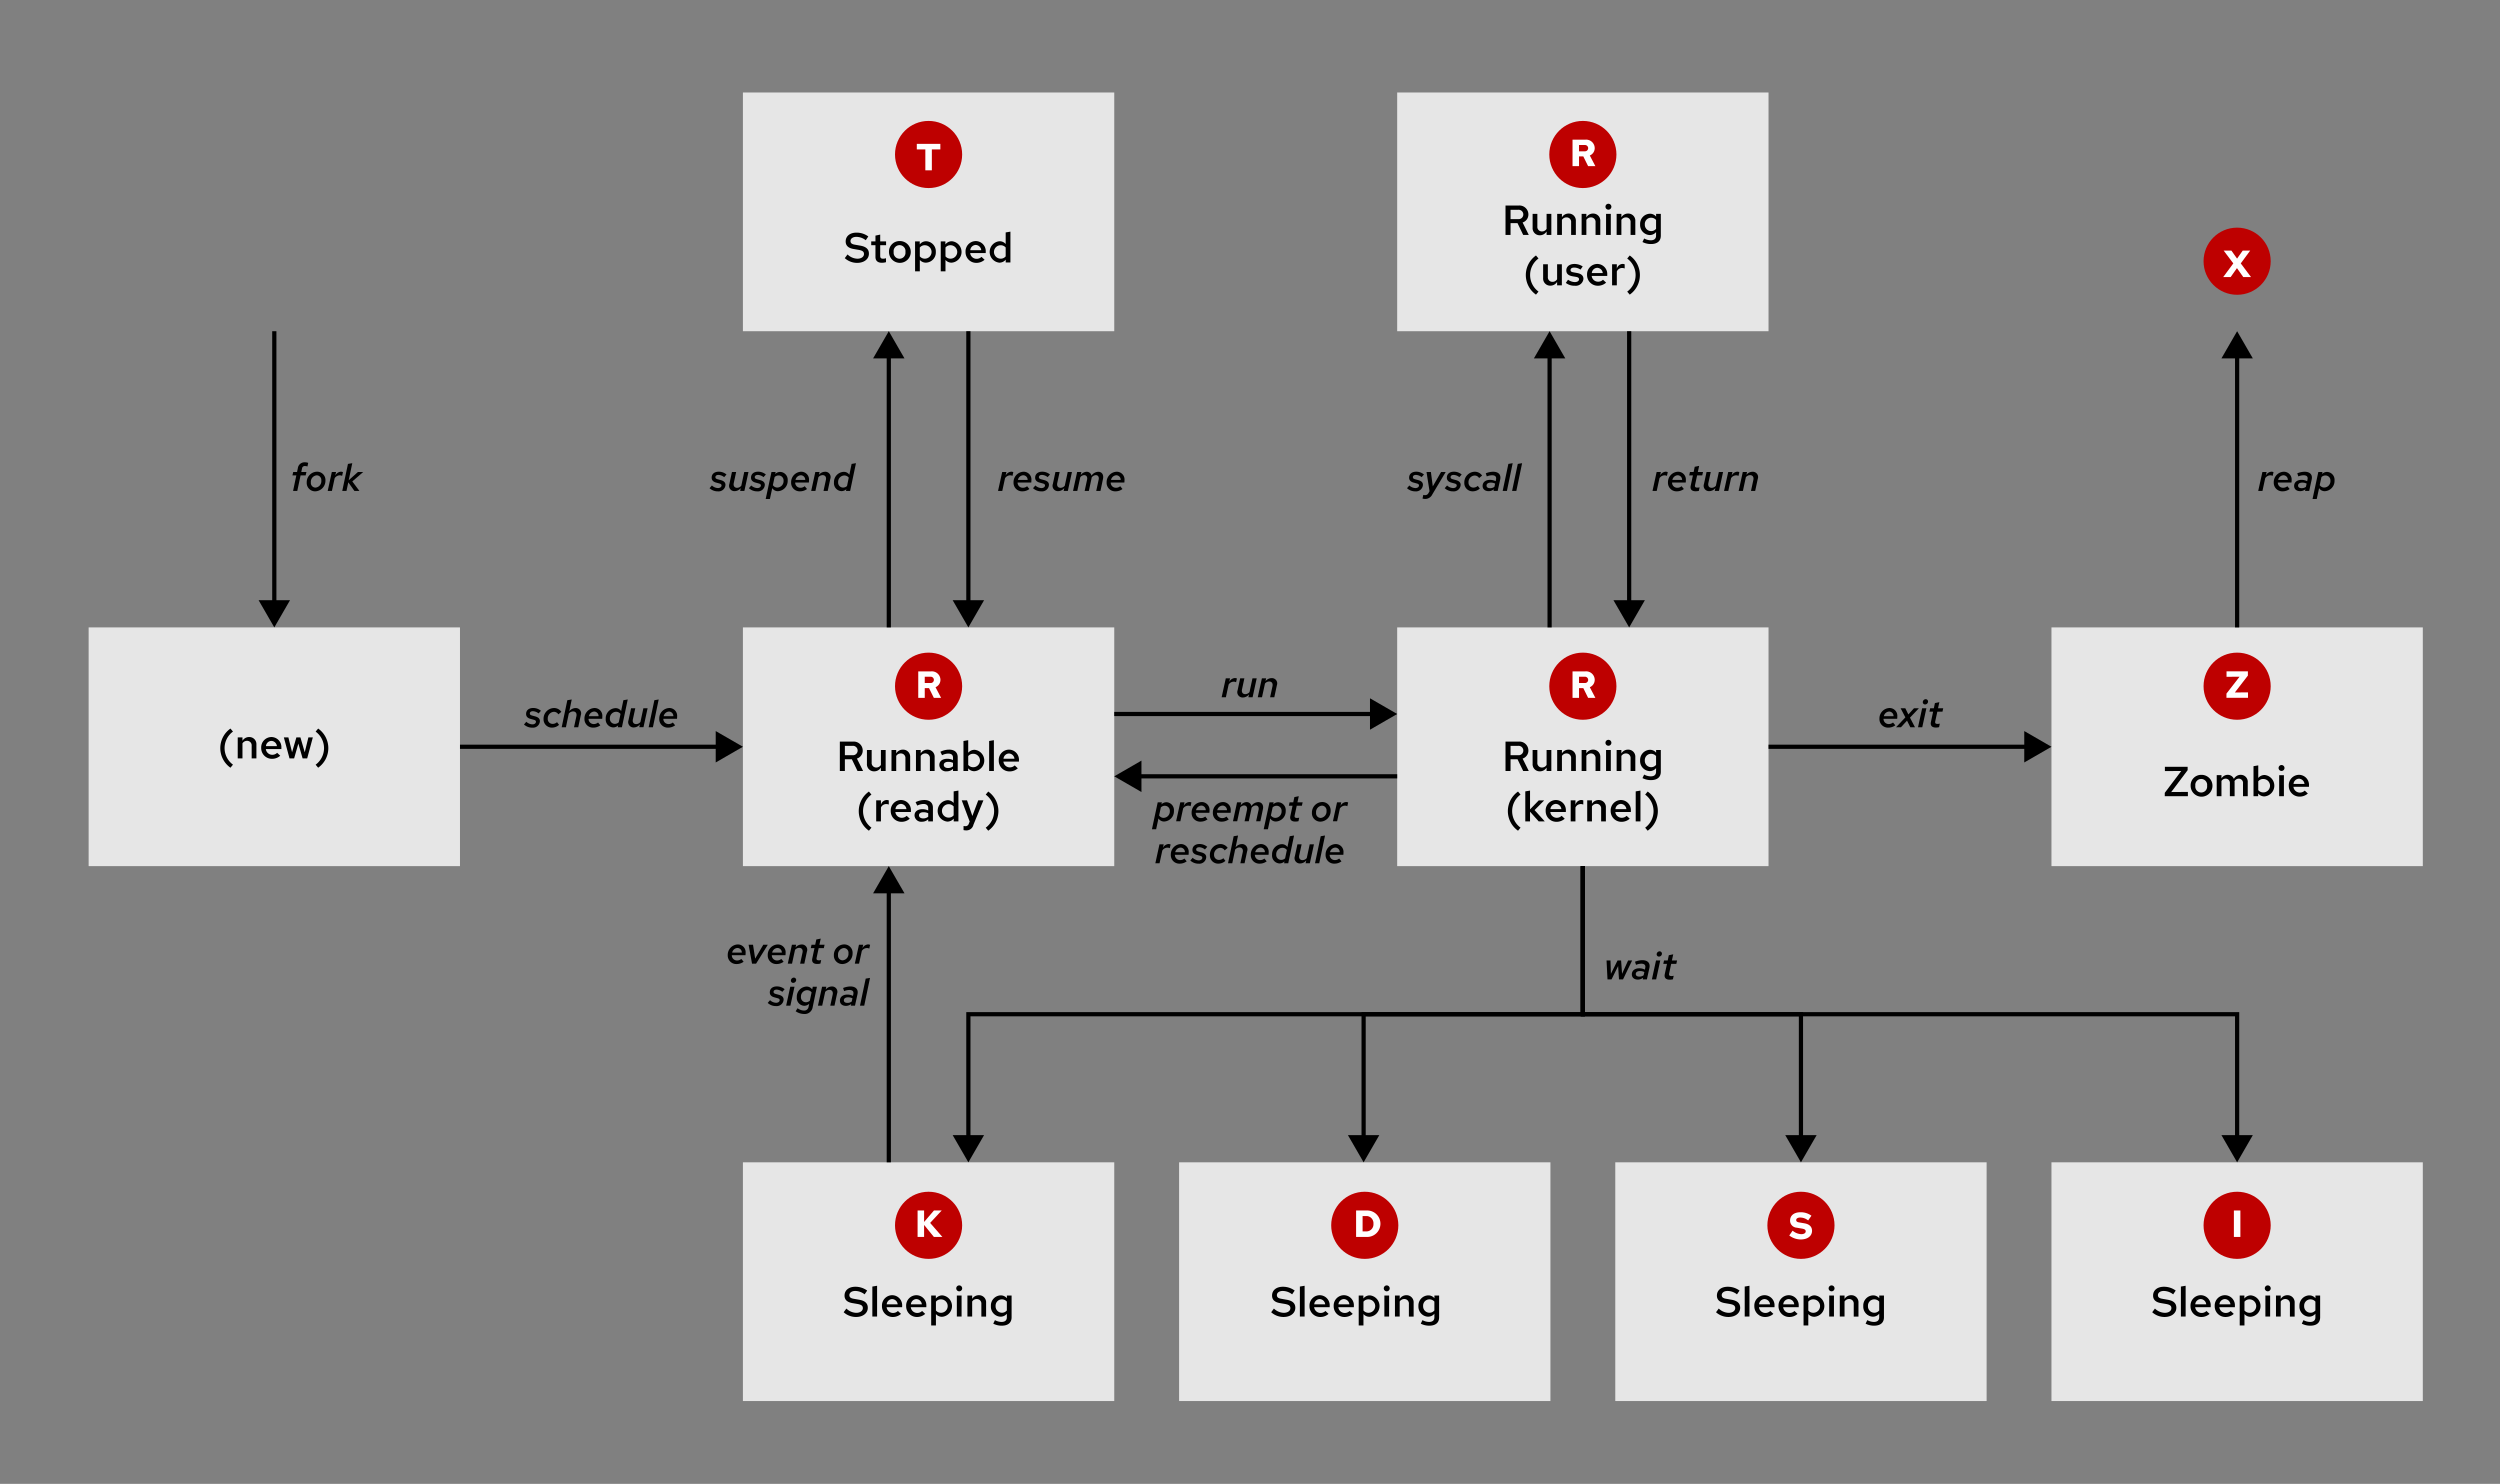 <?xml version="1.0" encoding="UTF-8" standalone="no"?>
<svg
   xmlns:dc="http://purl.org/dc/elements/1.1/"
   xmlns:cc="http://creativecommons.org/ns#"
   xmlns:rdf="http://www.w3.org/1999/02/22-rdf-syntax-ns#"
   xmlns:svg="http://www.w3.org/2000/svg"
   xmlns="http://www.w3.org/2000/svg"
   xmlns:sodipodi="http://sodipodi.sourceforge.net/DTD/sodipodi-0.dtd"
   xmlns:inkscape="http://www.inkscape.org/namespaces/inkscape"
   inkscape:version="1.0 (4035a4f, 2020-05-01)"
   sodipodi:docname="process-states.svg"
   version="1.1"
   viewBox="0 0 595.276 353.319"
   height="353.319"
   width="595.276"
   data-name="Layer 1"
   id="b8c518a5-9109-42fa-add5-739d054e902e">
  <rect x="0" y="0" width="595.276" height="353.319" fill="#808080" stroke="none"/>
  <sodipodi:namedview
     inkscape:current-layer="b8c518a5-9109-42fa-add5-739d054e902e"
     inkscape:window-maximized="0"
     inkscape:window-y="190"
     inkscape:window-x="218"
     inkscape:cy="177.00042"
     inkscape:cx="298.84536"
     inkscape:zoom="1.7530292"
     showgrid="false"
     id="namedview585"
     inkscape:window-height="480"
     inkscape:window-width="739"
     inkscape:pageshadow="2"
     inkscape:pageopacity="0"
     guidetolerance="10"
     gridtolerance="10"
     objecttolerance="10"
     borderopacity="1"
     bordercolor="#666666"
     pagecolor="#ffffff" />
  <defs
     id="defs12">
    <style
       id="style10">
      .f532dd3e-9107-41cb-9d7f-92f74a16e93f {
        fill: #e6e6e6;
      }

      .e656613d-52d6-4687-9e3b-ca915b8b0ff0 {
        fill: none;
        stroke: #000;
        stroke-miterlimit: 10;
      }

      .ba09c724-e517-41d0-9c43-41a4bf84afaf {
        fill: #be0000;
      }

      .bec9fab3-29d2-4e16-b44f-82b9f9964390 {
        fill: #fff;
      }
    </style>
  </defs>
  <rect
     id="rect14"
     height="56.842"
     width="88.421"
     y="149.392"
     x="21.105"
     class="f532dd3e-9107-41cb-9d7f-92f74a16e93f" />
  <rect
     id="rect16"
     height="56.842"
     width="88.421"
     y="149.392"
     x="176.895"
     class="f532dd3e-9107-41cb-9d7f-92f74a16e93f" />
  <rect
     id="rect18"
     height="56.842"
     width="88.421"
     y="149.392"
     x="332.684"
     class="f532dd3e-9107-41cb-9d7f-92f74a16e93f" />
  <rect
     id="rect20"
     height="56.842"
     width="88.421"
     y="22.023"
     x="176.895"
     class="f532dd3e-9107-41cb-9d7f-92f74a16e93f" />
  <rect
     id="rect22"
     height="56.842"
     width="88.421"
     y="22.023"
     x="332.684"
     class="f532dd3e-9107-41cb-9d7f-92f74a16e93f" />
  <rect
     id="rect24"
     height="56.842"
     width="88.421"
     y="276.76"
     x="176.895"
     class="f532dd3e-9107-41cb-9d7f-92f74a16e93f" />
  <rect
     id="rect26"
     height="56.842"
     width="88.421"
     y="276.76"
     x="280.754"
     class="f532dd3e-9107-41cb-9d7f-92f74a16e93f" />
  <rect
     id="rect28"
     height="56.842"
     width="88.421"
     y="276.76"
     x="384.614"
     class="f532dd3e-9107-41cb-9d7f-92f74a16e93f" />
  <rect
     id="rect30"
     height="56.842"
     width="88.421"
     y="276.76"
     x="488.474"
     class="f532dd3e-9107-41cb-9d7f-92f74a16e93f" />
  <rect
     id="rect32"
     height="56.842"
     width="88.421"
     y="149.392"
     x="488.474"
     class="f532dd3e-9107-41cb-9d7f-92f74a16e93f" />
  <g
     id="g38">
    <line
       id="line34"
       y2="149.392"
       x2="211.632"
       y1="84.248"
       x1="211.632"
       class="e656613d-52d6-4687-9e3b-ca915b8b0ff0" />
    <polygon
       id="polygon36"
       points="207.892 85.342 211.632 78.865 215.371 85.342 207.892 85.342" />
  </g>
  <g
     id="g44">
    <line
       id="line40"
       y2="276.76"
       x2="211.632"
       y1="211.616"
       x1="211.632"
       class="e656613d-52d6-4687-9e3b-ca915b8b0ff0" />
    <polygon
       id="polygon42"
       points="207.892 212.71 211.632 206.234 215.371 212.71 207.892 212.71" />
  </g>
  <g
     id="g50">
    <line
       id="line46"
       y2="144.009"
       x2="230.579"
       y1="78.865"
       x1="230.579"
       class="e656613d-52d6-4687-9e3b-ca915b8b0ff0" />
    <polygon
       id="polygon48"
       points="226.839 142.915 230.579 149.392 234.319 142.915 226.839 142.915" />
  </g>
  <g
     id="g66">
    <path
       id="path52"
       d="M201.806,60.582a3.5,3.5,0,0,0,2.348,1.02c.929,0,1.569-.47,1.569-1.11,0-.569-.339-.829-1.269-1l-1.289-.22c-1.209-.22-1.8-.819-1.8-1.779,0-1.259,1.009-2.1,2.578-2.1a4.672,4.672,0,0,1,2.809.91l-.61.9A3.633,3.633,0,0,0,203.9,56.4c-.839,0-1.389.419-1.389.989,0,.5.31.76,1.08.88l1.239.219c1.409.24,2.069.86,2.069,1.919,0,1.28-1.14,2.189-2.809,2.189a4.408,4.408,0,0,1-2.938-1.129Z" />
    <path
       id="path54"
       d="M208.455,58.383h-1.009v-.9h1.009V56.1l1.129-.239v1.619h1.4v.9h-1.4v2.539c0,.49.19.68.7.68a2.076,2.076,0,0,0,.68-.12v.949a3.554,3.554,0,0,1-.97.14c-1.009,0-1.539-.48-1.539-1.4Z" />
    <path
       id="path56"
       d="M214.194,57.4a2.595,2.595,0,1,1-2.518,2.589A2.5,2.5,0,0,1,214.194,57.4Zm1.4,2.6a1.416,1.416,0,1,0-2.8,0,1.413,1.413,0,1,0,2.8,0Z" />
    <path
       id="path58"
       d="M217.886,57.484H219v.72a1.887,1.887,0,0,1,1.559-.76,2.4,2.4,0,0,1,2.269,2.549,2.427,2.427,0,0,1-2.349,2.548,1.871,1.871,0,0,1-1.459-.649V64.61h-1.129Zm1.129,1.469v2.089a1.535,1.535,0,0,0,1.2.55,1.6,1.6,0,0,0,0-3.2A1.469,1.469,0,0,0,219.015,58.953Z" />
    <path
       id="path60"
       d="M224,57.484h1.109v.72a1.886,1.886,0,0,1,1.559-.76,2.561,2.561,0,0,1-.08,5.1,1.871,1.871,0,0,1-1.459-.649V64.61H224Zm1.129,1.469v2.089a1.535,1.535,0,0,0,1.2.55,1.6,1.6,0,0,0,0-3.2A1.469,1.469,0,0,0,225.125,58.953Z" />
    <path
       id="path62"
       d="M232.454,62.591a2.545,2.545,0,0,1-2.549-2.6,2.466,2.466,0,0,1,2.439-2.589,2.4,2.4,0,0,1,2.368,2.578v.28h-3.7a1.529,1.529,0,0,0,1.5,1.37,1.627,1.627,0,0,0,1.189-.47l.74.69A2.9,2.9,0,0,1,232.454,62.591Zm-1.419-3.018h2.608a1.37,1.37,0,0,0-1.309-1.249A1.345,1.345,0,0,0,231.035,59.573Z" />
    <path
       id="path64"
       d="M239.473,61.822a1.93,1.93,0,0,1-1.539.719,2.562,2.562,0,0,1,.07-5.1,1.911,1.911,0,0,1,1.459.66V55.345l1.129-.19v7.336h-1.119Zm-1.2-.23a1.5,1.5,0,0,0,1.19-.55V58.933a1.553,1.553,0,0,0-1.19-.539,1.6,1.6,0,0,0,0,3.2Z" />
  </g>
  <g
     id="g98">
    <path
       id="path68"
       d="M199.975,176.586h3.108a2.133,2.133,0,0,1,2.339,2.119,1.989,1.989,0,0,1-1.38,1.919l1.47,2.959h-1.329l-1.35-2.8h-1.659v2.8h-1.2Zm1.2,1.01v2.229h1.809a1.12,1.12,0,1,0,0-2.229Z" />
    <path
       id="path70"
       d="M207.554,181.554a1.079,1.079,0,0,0,1.1,1.2,1.263,1.263,0,0,0,1.1-.62v-3.558h1.129v5.008h-1.129v-.83a1.83,1.83,0,0,1-1.6.91,1.68,1.68,0,0,1-1.729-1.789v-3.3h1.129Z" />
    <path
       id="path72"
       d="M212.275,178.575H213.4v.82a1.818,1.818,0,0,1,1.589-.9,1.685,1.685,0,0,1,1.729,1.789v3.3h-1.129V180.6a1.078,1.078,0,0,0-1.1-1.2,1.286,1.286,0,0,0-1.09.6v3.579h-1.129Z" />
    <path
       id="path74"
       d="M218.1,178.575h1.129v.82a1.818,1.818,0,0,1,1.589-.9,1.685,1.685,0,0,1,1.729,1.789v3.3h-1.129V180.6a1.079,1.079,0,0,0-1.1-1.2,1.285,1.285,0,0,0-1.089.6v3.579H218.1Z" />
    <path
       id="path76"
       d="M223.665,182.143c0-.9.729-1.469,1.909-1.469a3.1,3.1,0,0,1,1.349.31v-.55c0-.66-.38-1-1.15-1a3.466,3.466,0,0,0-1.459.39l-.4-.82a4.8,4.8,0,0,1,2.078-.51c1.3,0,2.049.66,2.049,1.819v3.269h-1.119v-.51a2.1,2.1,0,0,1-1.489.59A1.579,1.579,0,0,1,223.665,182.143Zm2.079.73a1.786,1.786,0,0,0,1.179-.41v-.819a2.591,2.591,0,0,0-1.159-.24c-.64,0-1.04.28-1.04.72C224.724,182.583,225.124,182.873,225.744,182.873Z" />
    <path
       id="path78"
       d="M232,183.632a1.862,1.862,0,0,1-1.479-.7v.65h-1.109v-7.146l1.129-.19v3a1.948,1.948,0,0,1,1.539-.71,2.561,2.561,0,0,1-.08,5.1Zm-1.459-3.588v2.089a1.534,1.534,0,0,0,1.2.55,1.6,1.6,0,0,0,0-3.2A1.472,1.472,0,0,0,230.544,180.044Z" />
    <path
       id="path80"
       d="M236.654,183.583h-1.13v-7.146l1.13-.19Z" />
    <path
       id="path82"
       d="M240.363,183.683a2.546,2.546,0,0,1-2.549-2.6,2.467,2.467,0,0,1,2.439-2.589,2.4,2.4,0,0,1,2.369,2.579v.28h-3.7a1.529,1.529,0,0,0,1.5,1.369,1.624,1.624,0,0,0,1.189-.47l.74.69A2.9,2.9,0,0,1,240.363,183.683Zm-1.419-3.019h2.608a1.37,1.37,0,0,0-1.309-1.249A1.345,1.345,0,0,0,238.944,180.664Z" />
    <path
       id="path84"
       d="M206.9,188.477l.6.719a4.878,4.878,0,0,0,0,7.876l-.6.729a5.7,5.7,0,0,1,0-9.324Z" />
    <path
       id="path86"
       d="M208.63,190.575h1.129v1.09a1.486,1.486,0,0,1,1.379-1.18,1.339,1.339,0,0,1,.49.1v.99a1.593,1.593,0,0,0-.62-.12,1.373,1.373,0,0,0-1.249.83v3.3H208.63Z" />
    <path
       id="path88"
       d="M214.639,195.682a2.546,2.546,0,0,1-2.549-2.6,2.467,2.467,0,0,1,2.439-2.588,2.4,2.4,0,0,1,2.368,2.579v.28h-3.7a1.529,1.529,0,0,0,1.5,1.369,1.627,1.627,0,0,0,1.189-.47l.74.69A2.9,2.9,0,0,1,214.639,195.682Zm-1.419-3.017h2.608a1.37,1.37,0,0,0-1.309-1.25A1.346,1.346,0,0,0,213.22,192.665Z" />
    <path
       id="path90"
       d="M217.76,194.143c0-.9.73-1.469,1.909-1.469a3.1,3.1,0,0,1,1.35.31v-.55c0-.659-.38-1-1.15-1a3.462,3.462,0,0,0-1.459.39l-.4-.82a4.806,4.806,0,0,1,2.079-.51c1.3,0,2.049.66,2.049,1.819v3.269h-1.119v-.51a2.092,2.092,0,0,1-1.49.59A1.58,1.58,0,0,1,217.76,194.143Zm2.079.73a1.787,1.787,0,0,0,1.18-.41v-.819a2.593,2.593,0,0,0-1.16-.24c-.639,0-1.039.279-1.039.72C218.82,194.583,219.22,194.873,219.839,194.873Z" />
    <path
       id="path92"
       d="M227.088,194.913a1.925,1.925,0,0,1-1.539.719,2.562,2.562,0,0,1,.07-5.1,1.91,1.91,0,0,1,1.459.66v-2.758l1.13-.19v7.336h-1.12Zm-1.2-.23a1.5,1.5,0,0,0,1.189-.55v-2.108a1.552,1.552,0,0,0-1.189-.54,1.6,1.6,0,0,0,0,3.2Z" />
    <path
       id="path94"
       d="M230.889,195.613,229,190.575h1.259l1.27,3.718,1.4-3.718h1.229l-2.378,5.827A1.692,1.692,0,0,1,230,197.721a2.391,2.391,0,0,1-.57-.069v-.97a4.416,4.416,0,0,0,.44.04.8.8,0,0,0,.809-.58Z" />
    <path
       id="path96"
       d="M235.31,197.8l-.6-.719a4.878,4.878,0,0,0,0-7.876l.6-.729a5.7,5.7,0,0,1,0,9.324Z" />
  </g>
  <g
     id="g116">
    <path
       id="path100"
       d="M201.535,311.579a3.5,3.5,0,0,0,2.348,1.02c.929,0,1.569-.47,1.569-1.11,0-.569-.339-.829-1.269-1l-1.289-.22c-1.209-.22-1.8-.819-1.8-1.779,0-1.259,1.009-2.1,2.578-2.1a4.672,4.672,0,0,1,2.809.91l-.61.9a3.633,3.633,0,0,0-2.239-.809c-.839,0-1.389.42-1.389.989,0,.5.31.76,1.08.88l1.239.219c1.409.24,2.069.86,2.069,1.919,0,1.28-1.14,2.189-2.809,2.189a4.408,4.408,0,0,1-2.938-1.129Z" />
    <path
       id="path102"
       d="M208.844,313.488h-1.129v-7.146l1.129-.19Z" />
    <path
       id="path104"
       d="M212.554,313.588a2.545,2.545,0,0,1-2.549-2.6,2.466,2.466,0,0,1,2.438-2.589,2.4,2.4,0,0,1,2.369,2.578v.28h-3.7a1.53,1.53,0,0,0,1.5,1.37,1.628,1.628,0,0,0,1.19-.47l.739.69A2.9,2.9,0,0,1,212.554,313.588Zm-1.42-3.018h2.609a1.37,1.37,0,0,0-1.309-1.249A1.346,1.346,0,0,0,211.134,310.57Z" />
    <path
       id="path106"
       d="M218.313,313.588a2.545,2.545,0,0,1-2.548-2.6A2.466,2.466,0,0,1,218.2,308.4a2.4,2.4,0,0,1,2.369,2.578v.28h-3.7a1.53,1.53,0,0,0,1.5,1.37,1.624,1.624,0,0,0,1.189-.47l.74.69A2.9,2.9,0,0,1,218.313,313.588Zm-1.419-3.018H219.5a1.369,1.369,0,0,0-1.309-1.249A1.345,1.345,0,0,0,216.894,310.57Z" />
    <path
       id="path108"
       d="M221.725,308.481h1.109v.72a1.886,1.886,0,0,1,1.559-.76,2.561,2.561,0,0,1-.08,5.1,1.871,1.871,0,0,1-1.459-.649v2.718h-1.129Zm1.129,1.469v2.089a1.535,1.535,0,0,0,1.2.55,1.6,1.6,0,0,0,0-3.2A1.472,1.472,0,0,0,222.854,309.95Z" />
    <path
       id="path110"
       d="M227.694,306.772a.705.705,0,0,1,1.41,0,.705.705,0,0,1-1.41,0Zm1.27,6.716h-1.13v-5.007h1.13Z" />
    <path
       id="path112"
       d="M230.354,308.481h1.13v.82a1.817,1.817,0,0,1,1.589-.9,1.685,1.685,0,0,1,1.729,1.789v3.3h-1.13V310.51a1.077,1.077,0,0,0-1.1-1.2,1.284,1.284,0,0,0-1.089.6v3.578h-1.13Z" />
    <path
       id="path114"
       d="M235.944,310.979a2.417,2.417,0,0,1,2.339-2.538,1.883,1.883,0,0,1,1.469.68v-.64h1.12v5.177c0,1.289-.84,2-2.359,2a4.348,4.348,0,0,1-2.009-.48l.4-.839a3.416,3.416,0,0,0,1.559.43c.84,0,1.279-.38,1.279-1.11v-.849a1.94,1.94,0,0,1-1.529.709A2.4,2.4,0,0,1,235.944,310.979Zm2.609,1.6a1.5,1.5,0,0,0,1.189-.55v-2.1a1.551,1.551,0,0,0-1.189-.539,1.493,1.493,0,0,0-1.489,1.588A1.515,1.515,0,0,0,238.553,312.579Z" />
  </g>
  <g
     id="g134">
    <path
       id="path118"
       d="M303.333,311.579a3.5,3.5,0,0,0,2.349,1.02c.929,0,1.569-.47,1.569-1.11,0-.569-.34-.829-1.27-1l-1.289-.22c-1.209-.22-1.8-.819-1.8-1.779,0-1.259,1.008-2.1,2.578-2.1a4.671,4.671,0,0,1,2.808.91l-.609.9a3.633,3.633,0,0,0-2.239-.809c-.839,0-1.389.42-1.389.989,0,.5.31.76,1.079.88l1.239.219c1.41.24,2.07.86,2.07,1.919,0,1.28-1.14,2.189-2.809,2.189a4.406,4.406,0,0,1-2.938-1.129Z" />
    <path
       id="path120"
       d="M310.643,313.488h-1.129v-7.146l1.129-.19Z" />
    <path
       id="path122"
       d="M314.353,313.588a2.545,2.545,0,0,1-2.549-2.6,2.466,2.466,0,0,1,2.438-2.589,2.4,2.4,0,0,1,2.369,2.578v.28h-3.7a1.529,1.529,0,0,0,1.5,1.37,1.629,1.629,0,0,0,1.19-.47l.739.69A2.9,2.9,0,0,1,314.353,313.588Zm-1.42-3.018h2.608a1.37,1.37,0,0,0-1.309-1.249A1.344,1.344,0,0,0,312.933,310.57Z" />
    <path
       id="path124"
       d="M320.112,313.588a2.545,2.545,0,0,1-2.549-2.6A2.466,2.466,0,0,1,320,308.4a2.4,2.4,0,0,1,2.369,2.578v.28h-3.7a1.528,1.528,0,0,0,1.5,1.37,1.625,1.625,0,0,0,1.189-.47l.74.69A2.9,2.9,0,0,1,320.112,313.588Zm-1.42-3.018H321.3a1.37,1.37,0,0,0-1.309-1.249A1.346,1.346,0,0,0,318.692,310.57Z" />
    <path
       id="path126"
       d="M323.523,308.481h1.11v.72a1.884,1.884,0,0,1,1.558-.76,2.561,2.561,0,0,1-.08,5.1,1.873,1.873,0,0,1-1.459-.649v2.718h-1.129Zm1.129,1.469v2.089a1.536,1.536,0,0,0,1.2.55,1.6,1.6,0,0,0,0-3.2A1.474,1.474,0,0,0,324.652,309.95Z" />
    <path
       id="path128"
       d="M329.493,306.772a.7.7,0,0,1,1.409,0,.7.7,0,0,1-1.409,0Zm1.27,6.716h-1.13v-5.007h1.13Z" />
    <path
       id="path130"
       d="M332.153,308.481h1.129v.82a1.818,1.818,0,0,1,1.589-.9,1.686,1.686,0,0,1,1.73,1.789v3.3h-1.13V310.51a1.078,1.078,0,0,0-1.1-1.2,1.286,1.286,0,0,0-1.09.6v3.578h-1.129Z" />
    <path
       id="path132"
       d="M337.743,310.979a2.416,2.416,0,0,1,2.339-2.538,1.885,1.885,0,0,1,1.469.68v-.64h1.119v5.177c0,1.289-.839,2-2.358,2a4.348,4.348,0,0,1-2.009-.48l.4-.839a3.423,3.423,0,0,0,1.56.43c.84,0,1.279-.38,1.279-1.11v-.849a1.942,1.942,0,0,1-1.529.709A2.4,2.4,0,0,1,337.743,310.979Zm2.609,1.6a1.5,1.5,0,0,0,1.189-.55v-2.1a1.553,1.553,0,0,0-1.189-.539,1.493,1.493,0,0,0-1.49,1.588A1.515,1.515,0,0,0,340.352,312.579Z" />
  </g>
  <g
     id="g152">
    <path
       id="path136"
       d="M409.255,311.579a3.5,3.5,0,0,0,2.349,1.02c.928,0,1.568-.47,1.568-1.11,0-.569-.339-.829-1.269-1l-1.29-.22c-1.209-.22-1.8-.819-1.8-1.779,0-1.259,1.01-2.1,2.58-2.1a4.673,4.673,0,0,1,2.808.91l-.61.9a3.631,3.631,0,0,0-2.238-.809c-.84,0-1.39.42-1.39.989,0,.5.31.76,1.08.88l1.239.219c1.409.24,2.069.86,2.069,1.919,0,1.28-1.14,2.189-2.809,2.189a4.41,4.41,0,0,1-2.939-1.129Z" />
    <path
       id="path138"
       d="M416.564,313.488h-1.129v-7.146l1.129-.19Z" />
    <path
       id="path140"
       d="M420.273,313.588a2.545,2.545,0,0,1-2.548-2.6,2.466,2.466,0,0,1,2.438-2.589,2.4,2.4,0,0,1,2.369,2.578v.28h-3.7a1.529,1.529,0,0,0,1.5,1.37,1.624,1.624,0,0,0,1.189-.47l.741.69A2.9,2.9,0,0,1,420.273,313.588Zm-1.419-3.018h2.609a1.37,1.37,0,0,0-1.31-1.249A1.345,1.345,0,0,0,418.854,310.57Z" />
    <path
       id="path142"
       d="M426.033,313.588a2.545,2.545,0,0,1-2.549-2.6,2.467,2.467,0,0,1,2.439-2.589,2.4,2.4,0,0,1,2.369,2.578v.28h-3.7a1.529,1.529,0,0,0,1.5,1.37,1.625,1.625,0,0,0,1.189-.47l.74.69A2.9,2.9,0,0,1,426.033,313.588Zm-1.419-3.018h2.609a1.37,1.37,0,0,0-1.31-1.249A1.345,1.345,0,0,0,424.614,310.57Z" />
    <path
       id="path144"
       d="M429.444,308.481h1.11v.72a1.884,1.884,0,0,1,1.559-.76,2.561,2.561,0,0,1-.08,5.1,1.87,1.87,0,0,1-1.459-.649v2.718h-1.13Zm1.13,1.469v2.089a1.534,1.534,0,0,0,1.2.55,1.6,1.6,0,0,0,0-3.2A1.471,1.471,0,0,0,430.574,309.95Z" />
    <path
       id="path146"
       d="M435.414,306.772a.7.7,0,0,1,1.409,0,.7.7,0,0,1-1.409,0Zm1.27,6.716h-1.129v-5.007h1.129Z" />
    <path
       id="path148"
       d="M438.074,308.481h1.13v.82a1.817,1.817,0,0,1,1.589-.9,1.685,1.685,0,0,1,1.728,1.789v3.3h-1.128V310.51a1.078,1.078,0,0,0-1.1-1.2,1.285,1.285,0,0,0-1.089.6v3.578h-1.13Z" />
    <path
       id="path150"
       d="M443.664,310.979A2.416,2.416,0,0,1,446,308.441a1.885,1.885,0,0,1,1.47.68v-.64h1.119v5.177c0,1.289-.84,2-2.36,2a4.347,4.347,0,0,1-2.008-.48l.4-.839a3.419,3.419,0,0,0,1.559.43c.839,0,1.279-.38,1.279-1.11v-.849a1.942,1.942,0,0,1-1.529.709A2.4,2.4,0,0,1,443.664,310.979Zm2.608,1.6a1.5,1.5,0,0,0,1.19-.55v-2.1a1.552,1.552,0,0,0-1.19-.539,1.492,1.492,0,0,0-1.488,1.588A1.514,1.514,0,0,0,446.272,312.579Z" />
  </g>
  <g
     id="g170">
    <path
       id="path154"
       d="M513.114,311.579a3.5,3.5,0,0,0,2.349,1.02c.929,0,1.568-.47,1.568-1.11,0-.569-.339-.829-1.268-1l-1.29-.22c-1.209-.22-1.8-.819-1.8-1.779,0-1.259,1.01-2.1,2.579-2.1a4.674,4.674,0,0,1,2.809.91l-.611.9a3.631,3.631,0,0,0-2.238-.809c-.84,0-1.39.42-1.39.989,0,.5.311.76,1.08.88l1.24.219c1.409.24,2.068.86,2.068,1.919,0,1.28-1.14,2.189-2.809,2.189a4.41,4.41,0,0,1-2.938-1.129Z" />
    <path
       id="path156"
       d="M520.424,313.488h-1.13v-7.146l1.13-.19Z" />
    <path
       id="path158"
       d="M524.133,313.588a2.545,2.545,0,0,1-2.549-2.6,2.467,2.467,0,0,1,2.438-2.589,2.4,2.4,0,0,1,2.37,2.578v.28h-3.7a1.531,1.531,0,0,0,1.5,1.37,1.626,1.626,0,0,0,1.19-.47l.74.69A2.9,2.9,0,0,1,524.133,313.588Zm-1.419-3.018h2.608a1.37,1.37,0,0,0-1.309-1.249A1.345,1.345,0,0,0,522.714,310.57Z" />
    <path
       id="path160"
       d="M529.893,313.588a2.545,2.545,0,0,1-2.549-2.6,2.467,2.467,0,0,1,2.438-2.589,2.4,2.4,0,0,1,2.369,2.578v.28h-3.7a1.53,1.53,0,0,0,1.5,1.37,1.628,1.628,0,0,0,1.19-.47l.74.69A2.9,2.9,0,0,1,529.893,313.588Zm-1.419-3.018h2.608a1.37,1.37,0,0,0-1.31-1.249A1.345,1.345,0,0,0,528.474,310.57Z" />
    <path
       id="path162"
       d="M533.3,308.481h1.109v.72a1.886,1.886,0,0,1,1.56-.76,2.561,2.561,0,0,1-.08,5.1,1.869,1.869,0,0,1-1.459-.649v2.718H533.3Zm1.13,1.469v2.089a1.532,1.532,0,0,0,1.2.55,1.6,1.6,0,0,0,0-3.2A1.469,1.469,0,0,0,534.434,309.95Z" />
    <path
       id="path164"
       d="M539.273,306.772a.705.705,0,0,1,1.41,0,.705.705,0,0,1-1.41,0Zm1.27,6.716h-1.129v-5.007h1.129Z" />
    <path
       id="path166"
       d="M541.934,308.481h1.129v.82a1.817,1.817,0,0,1,1.589-.9,1.685,1.685,0,0,1,1.729,1.789v3.3h-1.129V310.51a1.078,1.078,0,0,0-1.1-1.2,1.285,1.285,0,0,0-1.089.6v3.578h-1.129Z" />
    <path
       id="path168"
       d="M547.523,310.979a2.417,2.417,0,0,1,2.339-2.538,1.885,1.885,0,0,1,1.47.68v-.64h1.119v5.177c0,1.289-.84,2-2.359,2a4.351,4.351,0,0,1-2.009-.48l.4-.839a3.419,3.419,0,0,0,1.559.43c.84,0,1.279-.38,1.279-1.11v-.849a1.94,1.94,0,0,1-1.529.709A2.4,2.4,0,0,1,547.523,310.979Zm2.609,1.6a1.5,1.5,0,0,0,1.189-.55v-2.1a1.55,1.55,0,0,0-1.189-.539,1.492,1.492,0,0,0-1.488,1.588A1.514,1.514,0,0,0,550.132,312.579Z" />
  </g>
  <g
     id="g182">
    <path
       id="path172"
       d="M54.875,173.477l.6.719a4.878,4.878,0,0,0,0,7.876l-.6.73a5.7,5.7,0,0,1,0-9.325Z" />
    <path
       id="path174"
       d="M56.605,175.576h1.13v.82a1.817,1.817,0,0,1,1.589-.9,1.685,1.685,0,0,1,1.729,1.789v3.3h-1.13V177.6a1.078,1.078,0,0,0-1.1-1.2,1.283,1.283,0,0,0-1.089.6v3.578h-1.13Z" />
    <path
       id="path176"
       d="M64.744,180.683a2.546,2.546,0,0,1-2.549-2.6,2.466,2.466,0,0,1,2.439-2.588A2.4,2.4,0,0,1,67,178.074v.28h-3.7a1.529,1.529,0,0,0,1.5,1.37,1.627,1.627,0,0,0,1.189-.47l.74.689A2.9,2.9,0,0,1,64.744,180.683Zm-1.419-3.018h2.608a1.37,1.37,0,0,0-1.309-1.249A1.345,1.345,0,0,0,63.325,177.665Z" />
    <path
       id="path178"
       d="M68.935,180.583l-1.349-5.007h1.079l.88,3.538,1.029-3.538h.96l1.029,3.548.87-3.548h1.059l-1.349,5.007h-1.09l-1.009-3.528-1.009,3.528Z" />
    <path
       id="path180"
       d="M75.755,182.8l-.6-.72a4.877,4.877,0,0,0,0-7.875l.6-.73a5.7,5.7,0,0,1,0,9.325Z" />
  </g>
  <g
     id="g214">
    <path
       id="path184"
       d="M358.479,176.586h3.109a2.133,2.133,0,0,1,2.339,2.119,1.989,1.989,0,0,1-1.38,1.919l1.47,2.959h-1.329l-1.35-2.8h-1.659v2.8h-1.2Zm1.2,1.01v2.229h1.808a1.12,1.12,0,1,0,0-2.229Z" />
    <path
       id="path186"
       d="M366.059,181.554a1.078,1.078,0,0,0,1.1,1.2,1.264,1.264,0,0,0,1.1-.62v-3.558h1.129v5.008h-1.129v-.83a1.831,1.831,0,0,1-1.6.91,1.68,1.68,0,0,1-1.729-1.789v-3.3h1.129Z" />
    <path
       id="path188"
       d="M370.779,178.575h1.13v.82a1.817,1.817,0,0,1,1.589-.9,1.685,1.685,0,0,1,1.729,1.789v3.3H374.1V180.6a1.079,1.079,0,0,0-1.1-1.2,1.285,1.285,0,0,0-1.089.6v3.579h-1.13Z" />
    <path
       id="path190"
       d="M376.6,178.575h1.129v.82a1.815,1.815,0,0,1,1.588-.9,1.686,1.686,0,0,1,1.73,1.789v3.3h-1.13V180.6a1.078,1.078,0,0,0-1.1-1.2,1.283,1.283,0,0,0-1.089.6v3.579H376.6Z" />
    <path
       id="path192"
       d="M382.279,176.866a.7.7,0,0,1,1.409,0,.7.7,0,0,1-1.409,0Zm1.27,6.717h-1.13v-5.008h1.13Z" />
    <path
       id="path194"
       d="M384.939,178.575h1.129v.82a1.818,1.818,0,0,1,1.589-.9,1.686,1.686,0,0,1,1.73,1.789v3.3h-1.13V180.6a1.078,1.078,0,0,0-1.1-1.2,1.286,1.286,0,0,0-1.09.6v3.579h-1.129Z" />
    <path
       id="path196"
       d="M390.529,181.074a2.417,2.417,0,0,1,2.339-2.539,1.885,1.885,0,0,1,1.469.68v-.64h1.119v5.177c0,1.29-.839,2-2.358,2a4.335,4.335,0,0,1-2.009-.48l.4-.839a3.411,3.411,0,0,0,1.56.43c.84,0,1.279-.38,1.279-1.11V182.9a1.94,1.94,0,0,1-1.529.709A2.4,2.4,0,0,1,390.529,181.074Zm2.609,1.6a1.5,1.5,0,0,0,1.189-.549v-2.1a1.556,1.556,0,0,0-1.189-.539,1.494,1.494,0,0,0-1.49,1.589A1.515,1.515,0,0,0,393.138,182.673Z" />
    <path
       id="path198"
       d="M361.458,188.477l.6.719a4.878,4.878,0,0,0,0,7.876l-.6.729a5.7,5.7,0,0,1,0-9.324Z" />
    <path
       id="path200"
       d="M363.189,188.437l1.129-.19v4.467l2.079-2.139h1.29l-2.29,2.319,2.429,2.689h-1.449l-2.059-2.309v2.309h-1.129Z" />
    <path
       id="path202"
       d="M370.588,195.682a2.546,2.546,0,0,1-2.549-2.6,2.467,2.467,0,0,1,2.439-2.588,2.4,2.4,0,0,1,2.369,2.579v.28h-3.7a1.531,1.531,0,0,0,1.5,1.369,1.626,1.626,0,0,0,1.19-.47l.74.69A2.9,2.9,0,0,1,370.588,195.682Zm-1.419-3.017h2.608a1.37,1.37,0,0,0-1.309-1.25A1.346,1.346,0,0,0,369.169,192.665Z" />
    <path
       id="path204"
       d="M374,190.575h1.13v1.09a1.484,1.484,0,0,1,1.379-1.18,1.338,1.338,0,0,1,.489.1v.99a1.588,1.588,0,0,0-.619-.12,1.372,1.372,0,0,0-1.249.83v3.3H374Z" />
    <path
       id="path206"
       d="M377.93,190.575h1.129v.82a1.816,1.816,0,0,1,1.588-.9,1.686,1.686,0,0,1,1.73,1.79v3.3h-1.13V192.6a1.078,1.078,0,0,0-1.1-1.2,1.283,1.283,0,0,0-1.089.6v3.579H377.93Z" />
    <path
       id="path208"
       d="M386.068,195.682a2.545,2.545,0,0,1-2.548-2.6,2.465,2.465,0,0,1,2.438-2.588,2.4,2.4,0,0,1,2.369,2.579v.28h-3.7a1.528,1.528,0,0,0,1.5,1.369,1.625,1.625,0,0,0,1.189-.47l.74.69A2.894,2.894,0,0,1,386.068,195.682Zm-1.42-3.017h2.609a1.37,1.37,0,0,0-1.309-1.25A1.346,1.346,0,0,0,384.648,192.665Z" />
    <path
       id="path210"
       d="M390.608,195.583h-1.129v-7.146l1.129-.19Z" />
    <path
       id="path212"
       d="M392.329,197.8l-.6-.719a4.877,4.877,0,0,0,0-7.876l.6-.729a5.7,5.7,0,0,1,0,9.324Z" />
  </g>
  <g
     id="g228">
    <path
       id="path216"
       d="M515.454,188.783l3.929-5.207-3.9.03v-1.02H520.9v.8l-3.907,5.207,3.968-.03v1.02h-5.508Z" />
    <path
       id="path218"
       d="M524.133,184.5a2.6,2.6,0,1,1-2.519,2.589A2.5,2.5,0,0,1,524.133,184.5Zm1.4,2.6a1.415,1.415,0,1,0-2.8,0,1.413,1.413,0,1,0,2.8,0Z" />
    <path
       id="path220"
       d="M527.824,184.575h1.13v.8a1.706,1.706,0,0,1,1.489-.88,1.574,1.574,0,0,1,1.469.97,1.847,1.847,0,0,1,1.659-.97,1.659,1.659,0,0,1,1.639,1.819v3.269h-1.129v-3.029a1.013,1.013,0,0,0-1.01-1.149,1.191,1.191,0,0,0-1.009.59c.01.109.02.21.02.319v3.269h-1.129v-3.029a1.013,1.013,0,0,0-1.01-1.149,1.161,1.161,0,0,0-.989.57v3.608h-1.13Z" />
    <path
       id="path222"
       d="M539.173,189.632a1.864,1.864,0,0,1-1.48-.7v.65h-1.109v-7.146l1.13-.19v3a1.947,1.947,0,0,1,1.539-.71,2.561,2.561,0,0,1-.08,5.1Zm-1.459-3.588v2.089a1.534,1.534,0,0,0,1.2.55,1.6,1.6,0,0,0,0-3.2A1.471,1.471,0,0,0,537.714,186.044Z" />
    <path
       id="path224"
       d="M542.554,182.866a.7.7,0,0,1,1.409,0,.7.7,0,0,1-1.409,0Zm1.269,6.717h-1.129v-5.008h1.129Z" />
    <path
       id="path226"
       d="M547.533,189.683a2.546,2.546,0,0,1-2.549-2.6,2.466,2.466,0,0,1,2.439-2.589,2.4,2.4,0,0,1,2.369,2.579v.28h-3.7a1.528,1.528,0,0,0,1.5,1.369,1.627,1.627,0,0,0,1.189-.47l.739.69A2.892,2.892,0,0,1,547.533,189.683Zm-1.42-3.019h2.609a1.37,1.37,0,0,0-1.309-1.249A1.346,1.346,0,0,0,546.113,186.664Z" />
  </g>
  <g
     id="g244">
    <path
       id="path230"
       d="m 169.51,115.594 a 2.19,2.19 0 0 0 1.459,0.621 c 0.477,0 0.837,-0.27 0.837,-0.621 0,-0.235 -0.153,-0.379 -0.531,-0.478 l -0.766,-0.207 c -0.7,-0.189 -1.053,-0.585 -1.053,-1.17 0,-0.873 0.657,-1.423 1.692,-1.423 a 2.848,2.848 0 0 1 1.837,0.667 l -0.558,0.63 a 2.274,2.274 0 0 0 -1.342,-0.531 c -0.459,0 -0.737,0.207 -0.737,0.531 0,0.261 0.134,0.387 0.522,0.5 l 0.765,0.207 c 0.747,0.207 1.107,0.567 1.107,1.135 a 1.643,1.643 0 0 1 -1.791,1.545 2.876,2.876 0 0 1 -2,-0.756 z" />
    <path
       id="path232"
       d="m 174.721,115.008 c -0.153,0.684 0.162,1.144 0.783,1.144 a 1.33,1.33 0 0 0 1.009,-0.5 l 0.7,-3.268 h 1.008 l -0.981,4.51 h -1 l 0.144,-0.684 a 1.874,1.874 0 0 1 -1.449,0.738 1.273,1.273 0 0 1 -1.261,-1.71 l 0.612,-2.854 h 1 z" />
    <path
       id="path234"
       d="m 178.879,115.594 a 2.188,2.188 0 0 0 1.458,0.621 c 0.477,0 0.837,-0.27 0.837,-0.621 0,-0.235 -0.153,-0.379 -0.53,-0.478 l -0.766,-0.207 c -0.7,-0.189 -1.053,-0.585 -1.053,-1.17 0,-0.873 0.657,-1.423 1.692,-1.423 a 2.852,2.852 0 0 1 1.837,0.667 l -0.558,0.63 a 2.279,2.279 0 0 0 -1.342,-0.531 c -0.459,0 -0.738,0.207 -0.738,0.531 0,0.261 0.135,0.387 0.522,0.5 l 0.765,0.207 c 0.747,0.207 1.108,0.567 1.108,1.135 a 1.643,1.643 0 0 1 -1.792,1.545 2.875,2.875 0 0 1 -2,-0.756 z" />
    <path
       id="path236"
       d="m 183.694,112.389 h 0.991 l -0.1,0.477 a 1.732,1.732 0 0 1 1.225,-0.5 1.881,1.881 0 0 1 1.747,2.043 2.44,2.44 0 0 1 -2.3,2.548 1.534,1.534 0 0 1 -1.377,-0.738 l -0.559,2.593 h -1 z m 0.747,1.206 -0.414,1.918 a 1.265,1.265 0 0 0 1.072,0.576 1.518,1.518 0 0 0 1.476,-1.594 1.185,1.185 0 0 0 -1.179,-1.287 1.352,1.352 0 0 0 -0.955,0.392 z" />
    <path
       id="path238"
       d="m 190.5,116.989 a 2.026,2.026 0 0 1 -2.125,-2.1 2.489,2.489 0 0 1 2.376,-2.565 1.849,1.849 0 0 1 1.882,1.989 3.725,3.725 0 0 1 -0.036,0.576 h -3.25 a 1.217,1.217 0 0 0 1.234,1.252 1.507,1.507 0 0 0 1.026,-0.37 l 0.549,0.667 a 2.71,2.71 0 0 1 -1.656,0.551 z m -1.072,-2.719 h 2.305 a 1.07,1.07 0 0 0 -1.035,-1.107 1.365,1.365 0 0 0 -1.271,1.107 z" />
    <path
       id="path240"
       d="m 194.134,112.389 h 1.009 l -0.144,0.675 a 1.859,1.859 0 0 1 1.44,-0.73 1.261,1.261 0 0 1 1.26,1.711 l -0.612,2.854 h -1 l 0.567,-2.62 c 0.153,-0.675 -0.162,-1.143 -0.783,-1.143 a 1.329,1.329 0 0 0 -1,0.486 l -0.712,3.277 h -1.008 z" />
    <path
       id="path242"
       d="m 201.533,116.467 a 1.707,1.707 0 0 1 -1.2,0.477 1.885,1.885 0 0 1 -1.755,-2.053 2.436,2.436 0 0 1 2.3,-2.538 1.558,1.558 0 0 1 1.36,0.693 l 0.54,-2.584 1.035,-0.171 -1.386,6.608 h -0.991 z m -0.793,-0.369 a 1.377,1.377 0 0 0 0.946,-0.378 l 0.414,-1.981 a 1.292,1.292 0 0 0 -1.062,-0.522 1.51,1.51 0 0 0 -1.468,1.593 1.184,1.184 0 0 0 1.17,1.29 z" />
  </g>
  <g
     id="g258">
    <path
       id="path246"
       d="M238.632,112.389h1.008l-.2.9a1.607,1.607,0,0,1,1.342-.973,1.123,1.123,0,0,1,.5.109l-.2.891a1.21,1.21,0,0,0-.594-.135,1.484,1.484,0,0,0-1.18.684l-.657,3.034h-1.008Z" />
    <path
       id="path248"
       d="M243.457,116.989a2.026,2.026,0,0,1-2.125-2.1,2.489,2.489,0,0,1,2.376-2.565,1.849,1.849,0,0,1,1.882,1.989,3.725,3.725,0,0,1-.036.576H242.3a1.217,1.217,0,0,0,1.234,1.252,1.507,1.507,0,0,0,1.026-.37l.549.667A2.71,2.71,0,0,1,243.457,116.989Zm-1.072-2.719h2.305a1.07,1.07,0,0,0-1.035-1.107A1.365,1.365,0,0,0,242.385,114.27Z" />
    <path
       id="path250"
       d="M246.534,115.594a2.188,2.188,0,0,0,1.458.621c.477,0,.837-.27.837-.621,0-.235-.153-.379-.531-.478l-.765-.207c-.7-.189-1.054-.585-1.054-1.17,0-.873.658-1.423,1.693-1.423a2.852,2.852,0,0,1,1.837.667l-.558.63a2.279,2.279,0,0,0-1.342-.531c-.459,0-.738.207-.738.531,0,.261.135.387.522.5l.765.207c.747.207,1.108.567,1.108,1.135A1.644,1.644,0,0,1,247.974,117a2.875,2.875,0,0,1-2-.756Z" />
    <path
       id="path252"
       d="M251.745,115.008c-.153.684.162,1.144.783,1.144a1.332,1.332,0,0,0,1.009-.5l.7-3.268h1.008l-.981,4.51h-1l.144-.684a1.874,1.874,0,0,1-1.45.738,1.273,1.273,0,0,1-1.26-1.71l.612-2.854h1Z" />
    <path
       id="path254"
       d="M256.479,112.389h1.008l-.162.765a1.777,1.777,0,0,1,1.4-.82,1.127,1.127,0,0,1,1.161.937,2.058,2.058,0,0,1,1.62-.937c.865,0,1.342.721,1.126,1.7l-.6,2.863h-1.008l.586-2.719c.126-.612-.154-1.044-.694-1.044a1.308,1.308,0,0,0-.99.576,2,2,0,0,1-.045.324l-.612,2.863h-1l.576-2.683c.136-.648-.144-1.08-.692-1.08a1.234,1.234,0,0,0-.928.5l-.711,3.259H255.5Z" />
    <path
       id="path256"
       d="M265.623,116.989a2.025,2.025,0,0,1-2.124-2.1,2.489,2.489,0,0,1,2.376-2.565,1.85,1.85,0,0,1,1.882,1.989,3.725,3.725,0,0,1-.036.576h-3.25a1.217,1.217,0,0,0,1.233,1.252,1.507,1.507,0,0,0,1.026-.37l.549.667A2.71,2.71,0,0,1,265.623,116.989Zm-1.071-2.719h2.3a1.069,1.069,0,0,0-1.035-1.107A1.365,1.365,0,0,0,264.552,114.27Z" />
  </g>
  <g
     id="g264">
    <line
       id="line260"
       y2="144.009"
       x2="65.316"
       y1="78.865"
       x1="65.316"
       class="e656613d-52d6-4687-9e3b-ca915b8b0ff0" />
    <polygon
       id="polygon262"
       points="61.576 142.915 65.316 149.392 69.056 142.915 61.576 142.915" />
  </g>
  <g
     id="g274">
    <path
       id="path266"
       d="M70.73,112.389l.189-.91a1.6,1.6,0,0,1,1.657-1.4,2.3,2.3,0,0,1,.81.135l-.18.864a1.728,1.728,0,0,0-.594-.108.641.641,0,0,0-.7.6l-.171.82h1.224l-.189.81H71.568l-.783,3.7h-1l.775-3.7h-.928l.189-.81Z" />
    <path
       id="path268"
       d="M75.474,112.316a1.981,1.981,0,0,1,2.017,2.1,2.518,2.518,0,0,1-2.431,2.575,2,2,0,0,1-2.026-2.107A2.506,2.506,0,0,1,75.474,112.316Zm1.035,2.116a1.114,1.114,0,0,0-1.1-1.251,1.535,1.535,0,0,0-1.387,1.665,1.117,1.117,0,0,0,1.09,1.261A1.534,1.534,0,0,0,76.509,114.432Z" />
    <path
       id="path270"
       d="M79.01,112.389h1.009l-.2.9a1.6,1.6,0,0,1,1.341-.973,1.123,1.123,0,0,1,.5.109l-.2.891a1.208,1.208,0,0,0-.594-.135,1.481,1.481,0,0,0-1.179.684l-.657,3.034H78.029Z" />
    <path
       id="path272"
       d="M82.853,110.462l1.026-.171-.846,4.06,2.188-1.962h1.26l-2.593,2.241,1.693,2.269H84.393l-1.459-2.053L82.5,116.9H81.494Z" />
  </g>
  <g
     id="g280">
    <line
       id="line276"
       y2="149.392"
       x2="532.684"
       y1="84.248"
       x1="532.684"
       class="e656613d-52d6-4687-9e3b-ca915b8b0ff0" />
    <polygon
       id="polygon278"
       points="528.944 85.342 532.684 78.865 536.424 85.342 528.944 85.342" />
  </g>
  <g
     id="g290">
    <path
       id="path282"
       d="M538.7,112.389h1.008l-.2.9a1.6,1.6,0,0,1,1.34-.973,1.117,1.117,0,0,1,.5.109l-.2.891a1.212,1.212,0,0,0-.6-.135,1.48,1.48,0,0,0-1.178.684l-.658,3.034h-1.008Z" />
    <path
       id="path284"
       d="M543.528,116.989a2.025,2.025,0,0,1-2.124-2.1,2.489,2.489,0,0,1,2.376-2.565,1.85,1.85,0,0,1,1.882,1.989,3.725,3.725,0,0,1-.036.576h-3.25a1.218,1.218,0,0,0,1.233,1.252,1.507,1.507,0,0,0,1.027-.37l.549.667A2.71,2.71,0,0,1,543.528,116.989Zm-1.071-2.719h2.3a1.07,1.07,0,0,0-1.035-1.107A1.366,1.366,0,0,0,542.457,114.27Z" />
    <path
       id="path286"
       d="M546.255,115.71c0-.882.693-1.449,1.773-1.449a2.905,2.905,0,0,1,1.332.315l.081-.378c.154-.693-.17-1.035-.962-1.035a3.412,3.412,0,0,0-1.225.279l-.243-.747a4.889,4.889,0,0,1,1.711-.369c1.314,0,1.963.7,1.719,1.836l-.6,2.737h-.99l.09-.405a1.968,1.968,0,0,1-1.234.459C546.822,116.953,546.255,116.467,546.255,115.71Zm1.809.532a1.646,1.646,0,0,0,1-.325l.171-.765a2.2,2.2,0,0,0-1.08-.234c-.585,0-.963.279-.963.7C547.191,116.017,547.506,116.242,548.064,116.242Z" />
    <path
       id="path288"
       d="M552.015,112.389h.99l-.1.477a1.73,1.73,0,0,1,1.225-.5,1.881,1.881,0,0,1,1.746,2.043,2.439,2.439,0,0,1-2.3,2.548,1.535,1.535,0,0,1-1.377-.738l-.558,2.593h-1Zm.747,1.206-.414,1.918a1.265,1.265,0,0,0,1.071.576A1.518,1.518,0,0,0,554.9,114.5a1.185,1.185,0,0,0-1.179-1.287A1.349,1.349,0,0,0,552.762,113.6Z" />
  </g>
  <g
     id="g296">
    <line
       id="line292"
       y2="149.392"
       x2="368.974"
       y1="84.248"
       x1="368.974"
       class="e656613d-52d6-4687-9e3b-ca915b8b0ff0" />
    <polygon
       id="polygon294"
       points="365.234 85.342 368.974 78.865 372.713 85.342 365.234 85.342" />
  </g>
  <g
     id="g302">
    <line
       id="line298"
       y2="144.009"
       x2="387.921"
       y1="78.865"
       x1="387.921"
       class="e656613d-52d6-4687-9e3b-ca915b8b0ff0" />
    <polygon
       id="polygon300"
       points="384.181 142.915 387.921 149.392 391.661 142.915 384.181 142.915" />
  </g>
  <g
     id="g318">
    <path
       id="path304"
       d="M335.583,115.594a2.188,2.188,0,0,0,1.458.621c.478,0,.837-.27.837-.621,0-.235-.152-.379-.53-.478l-.766-.207c-.7-.189-1.054-.585-1.054-1.17,0-.873.658-1.423,1.693-1.423a2.85,2.85,0,0,1,1.837.667l-.558.63a2.276,2.276,0,0,0-1.342-.531c-.459,0-.738.207-.738.531,0,.261.135.387.522.5l.765.207c.747.207,1.107.567,1.107,1.135A1.642,1.642,0,0,1,337.023,117a2.879,2.879,0,0,1-2-.756Z" />
    <path
       id="path306"
       d="M340.389,116.962l-.72-4.573h1.044l.45,3.421,1.972-3.421h1.1l-3.177,5.32a1.885,1.885,0,0,1-1.71,1.1,2.313,2.313,0,0,1-.631-.1l.181-.864a2.071,2.071,0,0,0,.405.054.859.859,0,0,0,.818-.468Z" />
    <path
       id="path308"
       d="M344.564,115.594a2.192,2.192,0,0,0,1.459.621c.477,0,.837-.27.837-.621,0-.235-.153-.379-.531-.478l-.766-.207c-.7-.189-1.052-.585-1.052-1.17,0-.873.657-1.423,1.692-1.423a2.852,2.852,0,0,1,1.837.667l-.559.63a2.274,2.274,0,0,0-1.341-.531c-.459,0-.739.207-.739.531,0,.261.136.387.523.5l.765.207c.748.207,1.108.567,1.108,1.135A1.644,1.644,0,0,1,346.005,117a2.875,2.875,0,0,1-2-.756Z" />
    <path
       id="path310"
       d="M351.873,115.692l.486.64a2.481,2.481,0,0,1-1.692.657,1.961,1.961,0,0,1-2-2.044,2.55,2.55,0,0,1,2.457-2.619,2.107,2.107,0,0,1,1.783.909l-.721.594a1.21,1.21,0,0,0-1.088-.6,1.559,1.559,0,0,0-1.432,1.638,1.15,1.15,0,0,0,1.161,1.234A1.525,1.525,0,0,0,351.873,115.692Z" />
    <path
       id="path312"
       d="M353.024,115.71c0-.882.694-1.449,1.774-1.449a2.908,2.908,0,0,1,1.332.315l.081-.378c.153-.693-.171-1.035-.963-1.035a3.412,3.412,0,0,0-1.225.279l-.243-.747a4.9,4.9,0,0,1,1.711-.369c1.315,0,1.963.7,1.72,1.836l-.6,2.737h-.99l.09-.405a1.97,1.97,0,0,1-1.233.459C353.592,116.953,353.024,116.467,353.024,115.71Zm1.81.532a1.648,1.648,0,0,0,1-.325l.171-.765a2.2,2.2,0,0,0-1.08-.234c-.585,0-.963.279-.963.7C353.961,116.017,354.275,116.242,354.834,116.242Z" />
    <path
       id="path314"
       d="M358.812,116.9H357.8l1.359-6.437,1.026-.171Z" />
    <path
       id="path316"
       d="M361.053,116.9h-1.009l1.359-6.437,1.027-.171Z" />
  </g>
  <g
     id="g332">
    <path
       id="path320"
       d="M394.462,112.389h1.009l-.2.9a1.607,1.607,0,0,1,1.341-.973,1.12,1.12,0,0,1,.5.109l-.2.891a1.21,1.21,0,0,0-.594-.135,1.484,1.484,0,0,0-1.18.684l-.657,3.034H393.48Z" />
    <path
       id="path322"
       d="M399.287,116.989a2.026,2.026,0,0,1-2.125-2.1,2.489,2.489,0,0,1,2.377-2.565,1.85,1.85,0,0,1,1.881,1.989,3.863,3.863,0,0,1-.035.576h-3.25a1.216,1.216,0,0,0,1.232,1.252,1.512,1.512,0,0,0,1.028-.37l.548.667A2.708,2.708,0,0,1,399.287,116.989Zm-1.072-2.719h2.305a1.07,1.07,0,0,0-1.036-1.107A1.366,1.366,0,0,0,398.215,114.27Z" />
    <path
       id="path324"
       d="M403.1,113.2h-.882l.179-.81h.873l.262-1.243,1.053-.216-.315,1.459h1.233l-.18.81H404.1l-.487,2.259c-.107.469.055.649.568.649a1.922,1.922,0,0,0,.512-.072l-.179.846a3.306,3.306,0,0,1-.766.09c-.936,0-1.359-.477-1.17-1.332Z" />
    <path
       id="path326"
       d="M406.783,115.008c-.152.684.162,1.144.783,1.144a1.328,1.328,0,0,0,1.008-.5l.7-3.268h1.008l-.98,4.51h-1l.144-.684a1.872,1.872,0,0,1-1.449.738,1.274,1.274,0,0,1-1.262-1.71l.614-2.854h1Z" />
    <path
       id="path328"
       d="M411.508,112.389h1.008l-.2.9a1.607,1.607,0,0,1,1.342-.973,1.123,1.123,0,0,1,.5.109l-.2.891a1.212,1.212,0,0,0-.6-.135,1.483,1.483,0,0,0-1.179.684l-.657,3.034h-1.008Z" />
    <path
       id="path330"
       d="M414.973,112.389h1.008l-.143.675a1.859,1.859,0,0,1,1.439-.73,1.261,1.261,0,0,1,1.261,1.711l-.612,2.854h-1l.567-2.62c.152-.675-.162-1.143-.783-1.143a1.334,1.334,0,0,0-1,.486L415,116.9h-1.008Z" />
  </g>
  <g
     id="g342">
    <path
       id="path334"
       d="M449.638,173.252a2.025,2.025,0,0,1-2.124-2.1,2.489,2.489,0,0,1,2.376-2.566,1.85,1.85,0,0,1,1.881,1.99,3.6,3.6,0,0,1-.036.576h-3.25a1.218,1.218,0,0,0,1.234,1.251,1.511,1.511,0,0,0,1.026-.369l.549.667A2.715,2.715,0,0,1,449.638,173.252Zm-1.072-2.718h2.305a1.07,1.07,0,0,0-1.035-1.108A1.366,1.366,0,0,0,448.566,170.534Z" />
    <path
       id="path336"
       d="M453.688,170.813l-1.126-2.161h1.117l.72,1.468,1.332-1.468H456.9l-2.116,2.224,1.189,2.287h-1.108l-.783-1.576-1.44,1.576h-1.17Z" />
    <path
       id="path338"
       d="M457.711,173.163H456.7l.982-4.511h1.008Zm.126-5.978a.72.72,0,0,1,.693-.7.556.556,0,0,1,.558.559.707.707,0,0,1-.7.693A.535.535,0,0,1,457.837,167.185Z" />
    <path
       id="path340"
       d="M460.294,169.462h-.883l.181-.81h.873l.261-1.242,1.053-.216-.315,1.458H462.7l-.179.81h-1.225l-.486,2.26c-.109.468.053.649.567.649a1.94,1.94,0,0,0,.513-.073l-.18.847a3.306,3.306,0,0,1-.766.09c-.935,0-1.359-.478-1.17-1.333Z" />
  </g>
  <g
     id="g352">
    <path
       id="path344"
       d="M382.762,233.2l-.225-4.51h.936l.1,3.187,1.584-3.187H386l.233,3.187,1.441-3.187h.955l-2.17,4.51H385.5l-.207-3.178-1.567,3.178Z" />
    <path
       id="path346"
       d="M388.558,232.012c0-.882.693-1.45,1.773-1.45a2.909,2.909,0,0,1,1.332.316l.081-.378c.153-.693-.171-1.036-.963-1.036a3.4,3.4,0,0,0-1.224.279l-.244-.747a4.9,4.9,0,0,1,1.711-.369c1.315,0,1.963.7,1.72,1.837l-.6,2.736h-.991l.09-.405a1.967,1.967,0,0,1-1.233.46C389.125,233.255,388.558,232.769,388.558,232.012Zm1.809.531a1.651,1.651,0,0,0,1-.324l.171-.765a2.2,2.2,0,0,0-1.08-.234c-.585,0-.963.279-.963.7C389.494,232.318,389.809,232.543,390.367,232.543Z" />
    <path
       id="path348"
       d="M394.345,233.2h-1.009l.981-4.51h1.009Zm.126-5.977a.719.719,0,0,1,.693-.7.555.555,0,0,1,.558.557.707.707,0,0,1-.7.693A.534.534,0,0,1,394.471,227.223Z" />
    <path
       id="path350"
       d="M396.928,229.5h-.882l.18-.81h.873l.261-1.243,1.053-.216-.314,1.459h1.233l-.181.81h-1.224l-.486,2.26c-.108.469.054.648.567.648a1.928,1.928,0,0,0,.513-.072l-.18.847a3.362,3.362,0,0,1-.765.089c-.936,0-1.359-.477-1.171-1.332Z" />
  </g>
  <g
     id="g360">
    <path
       id="path354"
       d="M291.874,161.522h1.008l-.2.9a1.6,1.6,0,0,1,1.341-.973,1.1,1.1,0,0,1,.5.109l-.2.891a1.211,1.211,0,0,0-.595-.136,1.483,1.483,0,0,0-1.179.685l-.657,3.034h-1.008Z" />
    <path
       id="path356"
       d="M295.735,164.142c-.153.684.162,1.144.783,1.144a1.33,1.33,0,0,0,1.008-.5l.7-3.269h1.008l-.981,4.511h-1l.144-.684a1.875,1.875,0,0,1-1.449.738,1.274,1.274,0,0,1-1.261-1.711l.613-2.854h1Z" />
    <path
       id="path358"
       d="M300.469,161.522h1.009l-.145.676a1.856,1.856,0,0,1,1.44-.73,1.262,1.262,0,0,1,1.261,1.711l-.612,2.854h-1l.566-2.62c.154-.675-.162-1.143-.783-1.143a1.332,1.332,0,0,0-1,.486l-.711,3.277h-1.009Z" />
  </g>
  <g
     id="g378">
    <path
       id="path362"
       d="M125.323,171.857a2.192,2.192,0,0,0,1.459.622c.477,0,.837-.271.837-.622,0-.234-.153-.378-.531-.477l-.766-.207c-.7-.189-1.053-.585-1.053-1.171,0-.873.657-1.422,1.692-1.422a2.843,2.843,0,0,1,1.837.667l-.558.629a2.281,2.281,0,0,0-1.342-.531c-.459,0-.738.208-.738.531,0,.262.135.388.523.5l.765.207c.747.207,1.107.567,1.107,1.134a1.644,1.644,0,0,1-1.791,1.549,2.877,2.877,0,0,1-2-.757Z" />
    <path
       id="path364"
       d="M132.632,171.956l.486.639a2.483,2.483,0,0,1-1.692.657,1.961,1.961,0,0,1-2-2.043,2.552,2.552,0,0,1,2.458-2.62,2.106,2.106,0,0,1,1.782.91l-.72.594a1.211,1.211,0,0,0-1.089-.6,1.56,1.56,0,0,0-1.432,1.638,1.151,1.151,0,0,0,1.162,1.233A1.524,1.524,0,0,0,132.632,171.956Z" />
    <path
       id="path366"
       d="M135.088,166.726l1.045-.171-.585,2.826a1.884,1.884,0,0,1,1.485-.783,1.264,1.264,0,0,1,1.26,1.711l-.612,2.854h-1l.567-2.62c.144-.675-.162-1.144-.783-1.144a1.356,1.356,0,0,0-1.035.522l-.676,3.242h-1.008Z" />
    <path
       id="path368"
       d="M141.29,173.252a2.025,2.025,0,0,1-2.125-2.1,2.489,2.489,0,0,1,2.377-2.566,1.85,1.85,0,0,1,1.881,1.99,3.725,3.725,0,0,1-.036.576h-3.25a1.217,1.217,0,0,0,1.234,1.251,1.511,1.511,0,0,0,1.026-.369l.549.667A2.715,2.715,0,0,1,141.29,173.252Zm-1.072-2.718h2.305a1.07,1.07,0,0,0-1.035-1.108A1.365,1.365,0,0,0,140.218,170.534Z" />
    <path
       id="path370"
       d="M147.185,172.73a1.7,1.7,0,0,1-1.2.478,1.885,1.885,0,0,1-1.755-2.053,2.437,2.437,0,0,1,2.305-2.539,1.556,1.556,0,0,1,1.359.694l.54-2.584,1.036-.171-1.387,6.608h-.99Zm-.792-.369a1.373,1.373,0,0,0,.945-.378l.414-1.981a1.3,1.3,0,0,0-1.062-.522,1.511,1.511,0,0,0-1.468,1.594A1.183,1.183,0,0,0,146.393,172.361Z" />
    <path
       id="path372"
       d="M150.7,171.272c-.153.684.162,1.144.783,1.144a1.333,1.333,0,0,0,1.009-.5l.7-3.268h1.008l-.981,4.511h-1l.144-.684a1.877,1.877,0,0,1-1.45.738,1.273,1.273,0,0,1-1.26-1.711l.612-2.854h1Z" />
    <path
       id="path374"
       d="M155.464,173.163h-1.008l1.359-6.437,1.026-.171Z" />
    <path
       id="path376"
       d="M159.1,173.252a2.025,2.025,0,0,1-2.125-2.1,2.489,2.489,0,0,1,2.377-2.566,1.85,1.85,0,0,1,1.881,1.99,3.725,3.725,0,0,1-.036.576h-3.25a1.217,1.217,0,0,0,1.234,1.251,1.511,1.511,0,0,0,1.026-.369l.549.667A2.715,2.715,0,0,1,159.1,173.252Zm-1.072-2.718h2.305a1.07,1.07,0,0,0-1.035-1.108A1.365,1.365,0,0,0,158.029,170.534Z" />
  </g>
  <g
     id="g418">
    <path
       id="path380"
       d="M275.665,191.042h.99l-.1.477a1.726,1.726,0,0,1,1.225-.5,1.881,1.881,0,0,1,1.746,2.043,2.44,2.44,0,0,1-2.305,2.548,1.535,1.535,0,0,1-1.377-.738l-.558,2.592h-1Zm.747,1.206L276,194.166a1.263,1.263,0,0,0,1.071.576,1.518,1.518,0,0,0,1.477-1.594,1.185,1.185,0,0,0-1.179-1.287A1.349,1.349,0,0,0,276.412,192.248Z" />
    <path
       id="path382"
       d="M281.038,191.042h1.008l-.2.9a1.6,1.6,0,0,1,1.341-.973,1.1,1.1,0,0,1,.5.109l-.2.891a1.211,1.211,0,0,0-.595-.136,1.483,1.483,0,0,0-1.179.685l-.657,3.034h-1.008Z" />
    <path
       id="path384"
       d="M285.862,195.642a2.026,2.026,0,0,1-2.124-2.1,2.489,2.489,0,0,1,2.376-2.565A1.85,1.85,0,0,1,288,192.968a3.725,3.725,0,0,1-.036.576h-3.25a1.217,1.217,0,0,0,1.233,1.251,1.513,1.513,0,0,0,1.027-.369l.549.667A2.719,2.719,0,0,1,285.862,195.642Zm-1.071-2.719H287.1a1.071,1.071,0,0,0-1.035-1.108A1.366,1.366,0,0,0,284.791,192.923Z" />
    <path
       id="path386"
       d="M290.92,195.642a2.026,2.026,0,0,1-2.124-2.1,2.489,2.489,0,0,1,2.376-2.565,1.849,1.849,0,0,1,1.882,1.989,3.725,3.725,0,0,1-.036.576h-3.25A1.217,1.217,0,0,0,291,194.8a1.511,1.511,0,0,0,1.027-.369l.549.667A2.719,2.719,0,0,1,290.92,195.642Zm-1.071-2.719h2.305a1.071,1.071,0,0,0-1.035-1.108A1.366,1.366,0,0,0,289.849,192.923Z" />
    <path
       id="path388"
       d="M294.556,191.042h1.008l-.162.765a1.777,1.777,0,0,1,1.4-.82,1.126,1.126,0,0,1,1.161.937,2.061,2.061,0,0,1,1.621-.937c.864,0,1.342.721,1.126,1.7l-.6,2.863h-1.009l.586-2.719c.126-.612-.154-1.044-.694-1.044a1.308,1.308,0,0,0-.99.576,2,2,0,0,1-.045.324l-.613,2.863h-1l.576-2.683c.135-.648-.144-1.08-.693-1.08a1.233,1.233,0,0,0-.927.5l-.711,3.259h-1.009Z" />
    <path
       id="path390"
       d="M302.278,191.042h.991l-.1.477a1.728,1.728,0,0,1,1.225-.5,1.881,1.881,0,0,1,1.747,2.043,2.441,2.441,0,0,1-2.305,2.548,1.536,1.536,0,0,1-1.378-.738l-.559,2.592h-1Zm.747,1.206-.414,1.918a1.264,1.264,0,0,0,1.072.576,1.518,1.518,0,0,0,1.476-1.594,1.185,1.185,0,0,0-1.18-1.287A1.35,1.35,0,0,0,303.025,192.248Z" />
    <path
       id="path392"
       d="M307.769,191.852h-.883l.18-.81h.873l.261-1.243,1.054-.216-.316,1.459h1.234l-.18.81h-1.224l-.487,2.259c-.108.469.054.649.568.649a1.965,1.965,0,0,0,.512-.072l-.179.846a3.306,3.306,0,0,1-.766.09c-.936,0-1.359-.478-1.17-1.332Z" />
    <path
       id="path394"
       d="M314.824,190.969a1.98,1.98,0,0,1,2.017,2.1,2.519,2.519,0,0,1-2.431,2.575,2,2,0,0,1-2.025-2.107A2.506,2.506,0,0,1,314.824,190.969Zm1.035,2.116a1.114,1.114,0,0,0-1.1-1.252,1.535,1.535,0,0,0-1.387,1.666,1.117,1.117,0,0,0,1.089,1.261A1.534,1.534,0,0,0,315.859,193.085Z" />
    <path
       id="path396"
       d="M318.36,191.042h1.009l-.2.9a1.6,1.6,0,0,1,1.342-.973,1.112,1.112,0,0,1,.5.109l-.2.891a1.2,1.2,0,0,0-.593-.136,1.485,1.485,0,0,0-1.18.685l-.657,3.034H317.38Z" />
    <path
       id="path398"
       d="M276.083,201.042h1.008l-.2.9a1.6,1.6,0,0,1,1.341-.973,1.109,1.109,0,0,1,.5.109l-.2.891a1.207,1.207,0,0,0-.594-.136,1.482,1.482,0,0,0-1.179.685l-.658,3.034H275.1Z" />
    <path
       id="path400"
       d="M280.908,205.642a2.027,2.027,0,0,1-2.125-2.1,2.489,2.489,0,0,1,2.377-2.565,1.85,1.85,0,0,1,1.882,1.989,3.717,3.717,0,0,1-.037.576h-3.25a1.218,1.218,0,0,0,1.234,1.252,1.511,1.511,0,0,0,1.026-.369l.549.666A2.716,2.716,0,0,1,280.908,205.642Zm-1.072-2.719h2.305a1.071,1.071,0,0,0-1.035-1.108A1.367,1.367,0,0,0,279.836,202.923Z" />
    <path
       id="path402"
       d="M283.985,204.246a2.188,2.188,0,0,0,1.458.621c.477,0,.837-.269.837-.621,0-.233-.153-.378-.53-.476l-.766-.208c-.7-.189-1.053-.585-1.053-1.17,0-.873.657-1.423,1.692-1.423a2.847,2.847,0,0,1,1.837.667l-.558.63a2.281,2.281,0,0,0-1.342-.532c-.459,0-.738.208-.738.532,0,.261.135.387.522.5l.765.207c.747.207,1.108.567,1.108,1.135a1.643,1.643,0,0,1-1.792,1.547,2.874,2.874,0,0,1-2-.755Z" />
    <path
       id="path404"
       d="M291.293,204.346l.487.638a2.482,2.482,0,0,1-1.693.658,1.961,1.961,0,0,1-2-2.043,2.551,2.551,0,0,1,2.457-2.62,2.106,2.106,0,0,1,1.783.909l-.72.594a1.211,1.211,0,0,0-1.089-.6,1.559,1.559,0,0,0-1.432,1.639,1.151,1.151,0,0,0,1.162,1.233A1.526,1.526,0,0,0,291.293,204.346Z" />
    <path
       id="path406"
       d="M293.75,199.115l1.044-.171-.585,2.827a1.887,1.887,0,0,1,1.486-.784,1.265,1.265,0,0,1,1.26,1.711l-.612,2.854h-1l.567-2.62c.144-.675-.162-1.143-.784-1.143a1.354,1.354,0,0,0-1.035.522l-.675,3.241h-1.008Z" />
    <path
       id="path408"
       d="M299.952,205.642a2.026,2.026,0,0,1-2.125-2.1,2.489,2.489,0,0,1,2.377-2.565,1.85,1.85,0,0,1,1.882,1.989,3.854,3.854,0,0,1-.036.576H298.8a1.218,1.218,0,0,0,1.234,1.252,1.515,1.515,0,0,0,1.027-.369l.548.666A2.714,2.714,0,0,1,299.952,205.642Zm-1.072-2.719h2.306a1.071,1.071,0,0,0-1.036-1.108A1.368,1.368,0,0,0,298.88,202.923Z" />
    <path
       id="path410"
       d="M305.847,205.12a1.707,1.707,0,0,1-1.2.477,1.885,1.885,0,0,1-1.755-2.053,2.437,2.437,0,0,1,2.3-2.539,1.559,1.559,0,0,1,1.36.694l.54-2.584,1.036-.171-1.387,6.608h-.99Zm-.792-.369a1.376,1.376,0,0,0,.945-.379l.414-1.98a1.294,1.294,0,0,0-1.062-.522,1.51,1.51,0,0,0-1.468,1.593A1.183,1.183,0,0,0,305.055,204.751Z" />
    <path
       id="path412"
       d="M309.365,203.661c-.152.685.162,1.144.783,1.144a1.33,1.33,0,0,0,1.009-.5l.7-3.268h1.008l-.98,4.51h-1l.144-.685a1.869,1.869,0,0,1-1.449.738,1.273,1.273,0,0,1-1.261-1.709l.613-2.854h1Z" />
    <path
       id="path414"
       d="M314.126,205.552h-1.008l1.36-6.437,1.026-.171Z" />
    <path
       id="path416"
       d="M317.763,205.642a2.027,2.027,0,0,1-2.125-2.1,2.489,2.489,0,0,1,2.377-2.565,1.849,1.849,0,0,1,1.881,1.989,3.725,3.725,0,0,1-.036.576h-3.25a1.218,1.218,0,0,0,1.234,1.252,1.514,1.514,0,0,0,1.026-.369l.549.666A2.718,2.718,0,0,1,317.763,205.642Zm-1.072-2.719H319a1.071,1.071,0,0,0-1.035-1.108A1.366,1.366,0,0,0,316.691,202.923Z" />
  </g>
  <g
     id="g446">
    <path
       id="path420"
       d="M175.407,229.547a2.025,2.025,0,0,1-2.124-2.1,2.489,2.489,0,0,1,2.376-2.566,1.851,1.851,0,0,1,1.882,1.99,3.725,3.725,0,0,1-.036.576h-3.25a1.217,1.217,0,0,0,1.233,1.251,1.515,1.515,0,0,0,1.027-.369l.548.667A2.713,2.713,0,0,1,175.407,229.547Zm-1.071-2.718h2.3a1.07,1.07,0,0,0-1.036-1.108A1.365,1.365,0,0,0,174.336,226.829Z" />
    <path
       id="path422"
       d="M178.25,224.947H179.3l.513,3.313,1.936-3.313h1.08l-2.8,4.511h-.963Z" />
    <path
       id="path424"
       d="M184.929,229.547a2.025,2.025,0,0,1-2.124-2.1,2.489,2.489,0,0,1,2.376-2.566,1.851,1.851,0,0,1,1.882,1.99,3.725,3.725,0,0,1-.036.576h-3.25a1.217,1.217,0,0,0,1.233,1.251,1.515,1.515,0,0,0,1.027-.369l.548.667A2.713,2.713,0,0,1,184.929,229.547Zm-1.071-2.718h2.305a1.07,1.07,0,0,0-1.036-1.108A1.365,1.365,0,0,0,183.858,226.829Z" />
    <path
       id="path426"
       d="M188.565,224.947h1.008l-.144.676a1.858,1.858,0,0,1,1.441-.73,1.261,1.261,0,0,1,1.26,1.711l-.612,2.854h-1l.566-2.62c.154-.675-.162-1.144-.783-1.144a1.329,1.329,0,0,0-1,.487l-.711,3.277h-1.009Z" />
    <path
       id="path428"
       d="M193.938,225.757h-.882l.18-.81h.873l.261-1.242,1.053-.216-.315,1.458h1.234l-.18.81h-1.225l-.486,2.26c-.108.468.054.649.567.649a1.94,1.94,0,0,0,.513-.073l-.18.846a3.248,3.248,0,0,1-.765.091c-.936,0-1.359-.478-1.17-1.333Z" />
    <path
       id="path430"
       d="M200.994,224.875a1.981,1.981,0,0,1,2.017,2.1,2.518,2.518,0,0,1-2.431,2.574,2,2,0,0,1-2.026-2.106A2.506,2.506,0,0,1,200.994,224.875Zm1.035,2.116a1.115,1.115,0,0,0-1.1-1.252,1.536,1.536,0,0,0-1.387,1.666,1.117,1.117,0,0,0,1.09,1.261A1.534,1.534,0,0,0,202.029,226.991Z" />
    <path
       id="path432"
       d="M204.53,224.947h1.009l-.2.9a1.6,1.6,0,0,1,1.341-.973,1.122,1.122,0,0,1,.5.108l-.2.892a1.2,1.2,0,0,0-.594-.136,1.483,1.483,0,0,0-1.179.685l-.657,3.034h-1.009Z" />
    <path
       id="path434"
       d="M183.354,238.152a2.188,2.188,0,0,0,1.458.621c.478,0,.837-.27.837-.621,0-.234-.152-.378-.53-.477l-.766-.207c-.7-.189-1.053-.586-1.053-1.171,0-.873.657-1.422,1.692-1.422a2.845,2.845,0,0,1,1.837.667l-.558.629a2.281,2.281,0,0,0-1.342-.531c-.459,0-.738.208-.738.531,0,.262.135.388.522.5l.766.207c.747.207,1.107.567,1.107,1.134a1.643,1.643,0,0,1-1.792,1.548,2.871,2.871,0,0,1-2-.756Z" />
    <path
       id="path436"
       d="M188.2,239.458h-1.008l.981-4.511h1.008Zm.126-5.978a.72.72,0,0,1,.693-.7.556.556,0,0,1,.558.558.707.707,0,0,1-.7.694A.535.535,0,0,1,188.322,233.48Z" />
    <path
       id="path438"
       d="M189.726,237.441a2.427,2.427,0,0,1,2.295-2.53,1.584,1.584,0,0,1,1.369.693l.144-.657h.981l-1.017,4.9a1.9,1.9,0,0,1-2.026,1.594,3.546,3.546,0,0,1-2.016-.657l.459-.711a2.606,2.606,0,0,0,1.512.549,1.025,1.025,0,0,0,1.1-.882l.153-.73a1.743,1.743,0,0,1-1.207.478A1.87,1.87,0,0,1,189.726,237.441Zm2.161,1.206a1.373,1.373,0,0,0,.945-.378l.414-1.972a1.312,1.312,0,0,0-1.071-.522,1.5,1.5,0,0,0-1.459,1.585A1.178,1.178,0,0,0,191.887,238.647Z" />
    <path
       id="path440"
       d="M195.747,234.947h1.008l-.144.676a1.858,1.858,0,0,1,1.441-.73,1.261,1.261,0,0,1,1.26,1.711l-.612,2.854h-1l.567-2.621c.153-.674-.163-1.143-.784-1.143a1.329,1.329,0,0,0-1,.487l-.711,3.277h-1.008Z" />
    <path
       id="path442"
       d="M199.994,238.269c0-.882.694-1.449,1.774-1.449a2.908,2.908,0,0,1,1.332.315l.081-.379c.153-.693-.171-1.035-.963-1.035a3.4,3.4,0,0,0-1.224.279l-.244-.747a4.9,4.9,0,0,1,1.711-.369c1.314,0,1.963.7,1.72,1.837l-.6,2.737h-.991l.09-.406a1.968,1.968,0,0,1-1.233.459C200.562,239.511,199.994,239.026,199.994,238.269Zm1.81.531a1.649,1.649,0,0,0,1-.324l.171-.765a2.2,2.2,0,0,0-1.08-.234c-.585,0-.963.279-.963.7C200.931,238.576,201.246,238.8,201.8,238.8Z" />
    <path
       id="path444"
       d="M205.782,239.458h-1.009l1.36-6.437,1.026-.171Z" />
  </g>
  <g
     id="g474">
    <path
       id="path448"
       d="M358.479,48.941h3.109a2.132,2.132,0,0,1,2.339,2.119,1.988,1.988,0,0,1-1.379,1.919l1.469,2.959h-1.329l-1.35-2.8H359.68v2.8h-1.2Zm1.2,1.01V52.18h1.808a1.12,1.12,0,1,0,0-2.229Z" />
    <path
       id="path450"
       d="M366.06,53.909a1.078,1.078,0,0,0,1.1,1.2,1.263,1.263,0,0,0,1.1-.62V50.93h1.13v5.008h-1.13v-.83a1.829,1.829,0,0,1-1.6.91,1.68,1.68,0,0,1-1.729-1.789v-3.3h1.13Z" />
    <path
       id="path452"
       d="M370.78,50.93h1.129v.82a1.818,1.818,0,0,1,1.589-.9,1.686,1.686,0,0,1,1.73,1.789v3.3H374.1V52.959a1.078,1.078,0,0,0-1.1-1.2,1.286,1.286,0,0,0-1.09.6v3.579H370.78Z" />
    <path
       id="path454"
       d="M376.6,50.93h1.129v.82a1.817,1.817,0,0,1,1.589-.9,1.685,1.685,0,0,1,1.729,1.789v3.3h-1.129V52.959a1.078,1.078,0,0,0-1.1-1.2,1.285,1.285,0,0,0-1.089.6v3.579H376.6Z" />
    <path
       id="path456"
       d="M382.279,49.221a.7.7,0,0,1,1.409,0,.7.7,0,0,1-1.409,0Zm1.27,6.717H382.42V50.93h1.129Z" />
    <path
       id="path458"
       d="M384.939,50.93h1.13v.82a1.817,1.817,0,0,1,1.589-.9,1.685,1.685,0,0,1,1.729,1.789v3.3h-1.129V52.959a1.078,1.078,0,0,0-1.1-1.2,1.285,1.285,0,0,0-1.089.6v3.579h-1.13Z" />
    <path
       id="path460"
       d="M390.529,53.429a2.417,2.417,0,0,1,2.339-2.539,1.885,1.885,0,0,1,1.47.68v-.64h1.119v5.177c0,1.289-.84,2-2.359,2a4.338,4.338,0,0,1-2.009-.48l.4-.839a3.407,3.407,0,0,0,1.559.43c.84,0,1.279-.38,1.279-1.11v-.849a1.94,1.94,0,0,1-1.529.709A2.4,2.4,0,0,1,390.529,53.429Zm2.609,1.6a1.5,1.5,0,0,0,1.189-.549v-2.1a1.555,1.555,0,0,0-1.189-.539,1.493,1.493,0,0,0-1.489,1.589A1.514,1.514,0,0,0,393.138,55.028Z" />
    <path
       id="path462"
       d="M365.734,60.832l.6.719a4.878,4.878,0,0,0,0,7.876l-.6.729a5.7,5.7,0,0,1,0-9.324Z" />
    <path
       id="path464"
       d="M368.564,65.908a1.078,1.078,0,0,0,1.1,1.2,1.263,1.263,0,0,0,1.1-.62V62.93h1.13v5.008h-1.13v-.83a1.831,1.831,0,0,1-1.6.91,1.68,1.68,0,0,1-1.729-1.789v-3.3h1.129Z" />
    <path
       id="path466"
       d="M373.365,66.6a2.89,2.89,0,0,0,1.609.569c.6,0,1.009-.27,1.009-.67,0-.31-.21-.479-.689-.569l-.89-.151c-.969-.179-1.449-.629-1.449-1.379,0-.939.77-1.549,1.939-1.549a3.52,3.52,0,0,1,1.969.6l-.53.739a2.734,2.734,0,0,0-1.509-.479c-.519,0-.859.22-.859.59,0,.319.18.459.709.55l.88.159c1,.19,1.479.65,1.479,1.4a1.835,1.835,0,0,1-2.039,1.629,3.353,3.353,0,0,1-2.159-.68Z" />
    <path
       id="path468"
       d="M380.443,68.037a2.545,2.545,0,0,1-2.548-2.6,2.466,2.466,0,0,1,2.438-2.588,2.4,2.4,0,0,1,2.369,2.579v.28H379a1.529,1.529,0,0,0,1.5,1.369,1.624,1.624,0,0,0,1.189-.47l.741.69A2.9,2.9,0,0,1,380.443,68.037Zm-1.419-3.017h2.609a1.371,1.371,0,0,0-1.31-1.25A1.346,1.346,0,0,0,379.024,65.02Z" />
    <path
       id="path470"
       d="M383.854,62.93h1.13v1.09a1.485,1.485,0,0,1,1.379-1.18,1.339,1.339,0,0,1,.49.1v.99a1.593,1.593,0,0,0-.62-.12,1.371,1.371,0,0,0-1.249.83v3.3h-1.13Z" />
    <path
       id="path472"
       d="M388.055,70.156l-.6-.719a4.878,4.878,0,0,0,0-7.876l.6-.729a5.7,5.7,0,0,1,0,9.324Z" />
  </g>
  <g
     id="g480">
    <circle
       id="circle476"
       r="7.994"
       cy="36.787"
       cx="221.105"
       class="ba09c724-e517-41d0-9c43-41a4bf84afaf" />
    <path
       id="path478"
       d="M218.3,34.255h5.609v1.323h-2.026v4.979h-1.549V35.578H218.3Z"
       class="bec9fab3-29d2-4e16-b44f-82b9f9964390" />
  </g>
  <g
     id="g486">
    <circle
       id="circle482"
       r="7.994"
       cy="36.787"
       cx="376.895"
       class="ba09c724-e517-41d0-9c43-41a4bf84afaf" />
    <path
       id="path484"
       d="M374.435,33.255h3.06a2.045,2.045,0,0,1,2.224,2.007,1.9,1.9,0,0,1-1.17,1.765l1.323,2.53h-1.728L377,37.243h-1.017v2.314h-1.548Zm1.548,1.278v1.494h1.369a.749.749,0,1,0,0-1.494Z"
       class="bec9fab3-29d2-4e16-b44f-82b9f9964390" />
  </g>
  <g
     id="g492">
    <circle
       id="circle488"
       r="7.994"
       cy="163.392"
       cx="221.105"
       class="ba09c724-e517-41d0-9c43-41a4bf84afaf" />
    <path
       id="path490"
       d="M218.645,159.86h3.061a2.045,2.045,0,0,1,2.223,2.007,1.9,1.9,0,0,1-1.17,1.765l1.324,2.53h-1.729l-1.144-2.314h-1.016v2.314h-1.549Zm1.549,1.278v1.494h1.368a.749.749,0,1,0,0-1.494Z"
       class="bec9fab3-29d2-4e16-b44f-82b9f9964390" />
  </g>
  <g
     id="g498">
    <circle
       id="circle494"
       r="7.994"
       cy="291.76"
       cx="221.105"
       class="ba09c724-e517-41d0-9c43-41a4bf84afaf" />
    <path
       id="path496"
       d="M218.487,288.229h1.549v2.736l2.349-2.736h1.846l-2.755,2.961,2.917,3.34h-2.026l-2.331-2.863v2.863h-1.549Z"
       class="bec9fab3-29d2-4e16-b44f-82b9f9964390" />
  </g>
  <g
     id="g504">
    <circle
       id="circle500"
       r="7.994"
       cy="291.76"
       cx="324.965"
       class="ba09c724-e517-41d0-9c43-41a4bf84afaf" />
    <path
       id="path502"
       d="M322.9,288.229h2.566a3.151,3.151,0,1,1,0,6.3H322.9Zm1.549,1.323v3.655h1.017a1.684,1.684,0,0,0,1.566-1.81,1.712,1.712,0,0,0-1.566-1.845Z"
       class="bec9fab3-29d2-4e16-b44f-82b9f9964390" />
  </g>
  <g
     id="g510">
    <circle
       id="circle506"
       r="7.994"
       cy="291.76"
       cx="428.825"
       class="ba09c724-e517-41d0-9c43-41a4bf84afaf" />
    <path
       id="path508"
       d="M426.841,293.032a3.458,3.458,0,0,0,2.044.838c.666,0,1.071-.27,1.071-.658,0-.369-.216-.54-.828-.657l-1.342-.234a1.67,1.67,0,0,1-1.548-1.683c0-1.224.936-1.99,2.5-1.99a4.27,4.27,0,0,1,2.583.829l-.783,1.125a3.007,3.007,0,0,0-1.881-.693c-.612,0-.964.252-.964.594,0,.315.207.486.711.567l1.261.216c1.18.207,1.8.819,1.8,1.782,0,1.225-1.045,2.062-2.693,2.062a4.471,4.471,0,0,1-2.727-.954Z"
       class="bec9fab3-29d2-4e16-b44f-82b9f9964390" />
  </g>
  <g
     id="g516">
    <circle
       id="circle512"
       r="7.994"
       cy="291.76"
       cx="532.684"
       class="ba09c724-e517-41d0-9c43-41a4bf84afaf" />
    <path
       id="path514"
       d="M531.911,288.229h1.548v6.3h-1.548Z"
       class="bec9fab3-29d2-4e16-b44f-82b9f9964390" />
  </g>
  <g
     id="g522">
    <circle
       id="circle518"
       r="7.994"
       cy="163.392"
       cx="376.895"
       class="ba09c724-e517-41d0-9c43-41a4bf84afaf" />
    <path
       id="path520"
       d="M374.435,159.86h3.06a2.045,2.045,0,0,1,2.224,2.007,1.9,1.9,0,0,1-1.17,1.765l1.323,2.53h-1.728L377,163.848h-1.017v2.314h-1.548Zm1.548,1.278v1.494h1.369a.749.749,0,1,0,0-1.494Z"
       class="bec9fab3-29d2-4e16-b44f-82b9f9964390" />
  </g>
  <g
     id="g528">
    <circle
       id="circle524"
       r="7.994"
       cy="163.392"
       cx="532.684"
       class="ba09c724-e517-41d0-9c43-41a4bf84afaf" />
    <path
       id="path526"
       d="M530.142,165.153l3.124-4.024-3.106.027v-1.3h5.086v1.008l-3.105,4.024,3.132-.027v1.3h-5.131Z"
       class="bec9fab3-29d2-4e16-b44f-82b9f9964390" />
  </g>
  <g
     id="g534">
    <circle
       id="circle530"
       r="7.994"
       cy="62.198"
       cx="532.684"
       class="ba09c724-e517-41d0-9c43-41a4bf84afaf" />
    <path
       id="path532"
       d="M529.372,65.968l2.4-3.25-2.3-3.051h1.846l1.35,1.908,1.35-1.908H535.8l-2.25,3.051,2.439,3.25h-1.845l-1.5-2.124-1.5,2.124Z"
       class="bec9fab3-29d2-4e16-b44f-82b9f9964390" />
  </g>
  <g
     id="g540">
    <polyline
       id="polyline536"
       points="376.895 206.234 376.895 241.497 230.579 241.497 230.579 271.378"
       class="e656613d-52d6-4687-9e3b-ca915b8b0ff0" />
    <polygon
       id="polygon538"
       points="226.839 270.284 230.579 276.76 234.319 270.284 226.839 270.284" />
  </g>
  <g
     id="g546">
    <polyline
       id="polyline542"
       points="376.895 206.234 376.895 241.497 324.691 241.497 324.691 271.378"
       class="e656613d-52d6-4687-9e3b-ca915b8b0ff0" />
    <polygon
       id="polygon544"
       points="320.951 270.284 324.691 276.76 328.43 270.284 320.951 270.284" />
  </g>
  <g
     id="g552">
    <polyline
       id="polyline548"
       points="376.895 206.234 376.895 241.497 428.825 241.497 428.825 271.378"
       class="e656613d-52d6-4687-9e3b-ca915b8b0ff0" />
    <polygon
       id="polygon550"
       points="425.085 270.284 428.825 276.76 432.564 270.284 425.085 270.284" />
  </g>
  <g
     id="g558">
    <polyline
       id="polyline554"
       points="376.895 206.234 376.895 241.497 532.684 241.497 532.684 271.378"
       class="e656613d-52d6-4687-9e3b-ca915b8b0ff0" />
    <polygon
       id="polygon556"
       points="528.944 270.284 532.684 276.76 536.424 270.284 528.944 270.284" />
  </g>
  <g
     id="g564">
    <line
       id="line560"
       y2="177.813"
       x2="171.513"
       y1="177.813"
       x1="109.526"
       class="e656613d-52d6-4687-9e3b-ca915b8b0ff0" />
    <polygon
       id="polygon562"
       points="170.418 181.552 176.895 177.813 170.418 174.073 170.418 181.552" />
  </g>
  <g
     id="g570">
    <line
       id="line566"
       y2="177.813"
       x2="483.092"
       y1="177.813"
       x1="421.105"
       class="e656613d-52d6-4687-9e3b-ca915b8b0ff0" />
    <polygon
       id="polygon568"
       points="481.997 181.552 488.474 177.813 481.997 174.073 481.997 181.552" />
  </g>
  <g
     id="g576">
    <line
       id="line572"
       y2="170.01"
       x2="327.302"
       y1="170.01"
       x1="265.316"
       class="e656613d-52d6-4687-9e3b-ca915b8b0ff0" />
    <polygon
       id="polygon574"
       points="326.208 173.749 332.684 170.01 326.208 166.27 326.208 173.749" />
  </g>
  <g
     id="g582">
    <line
       id="line578"
       y2="184.849"
       x2="332.684"
       y1="184.849"
       x1="270.698"
       class="e656613d-52d6-4687-9e3b-ca915b8b0ff0" />
    <polygon
       id="polygon580"
       points="271.792 188.588 265.316 184.849 271.792 181.109 271.792 188.588" />
  </g>
</svg>
